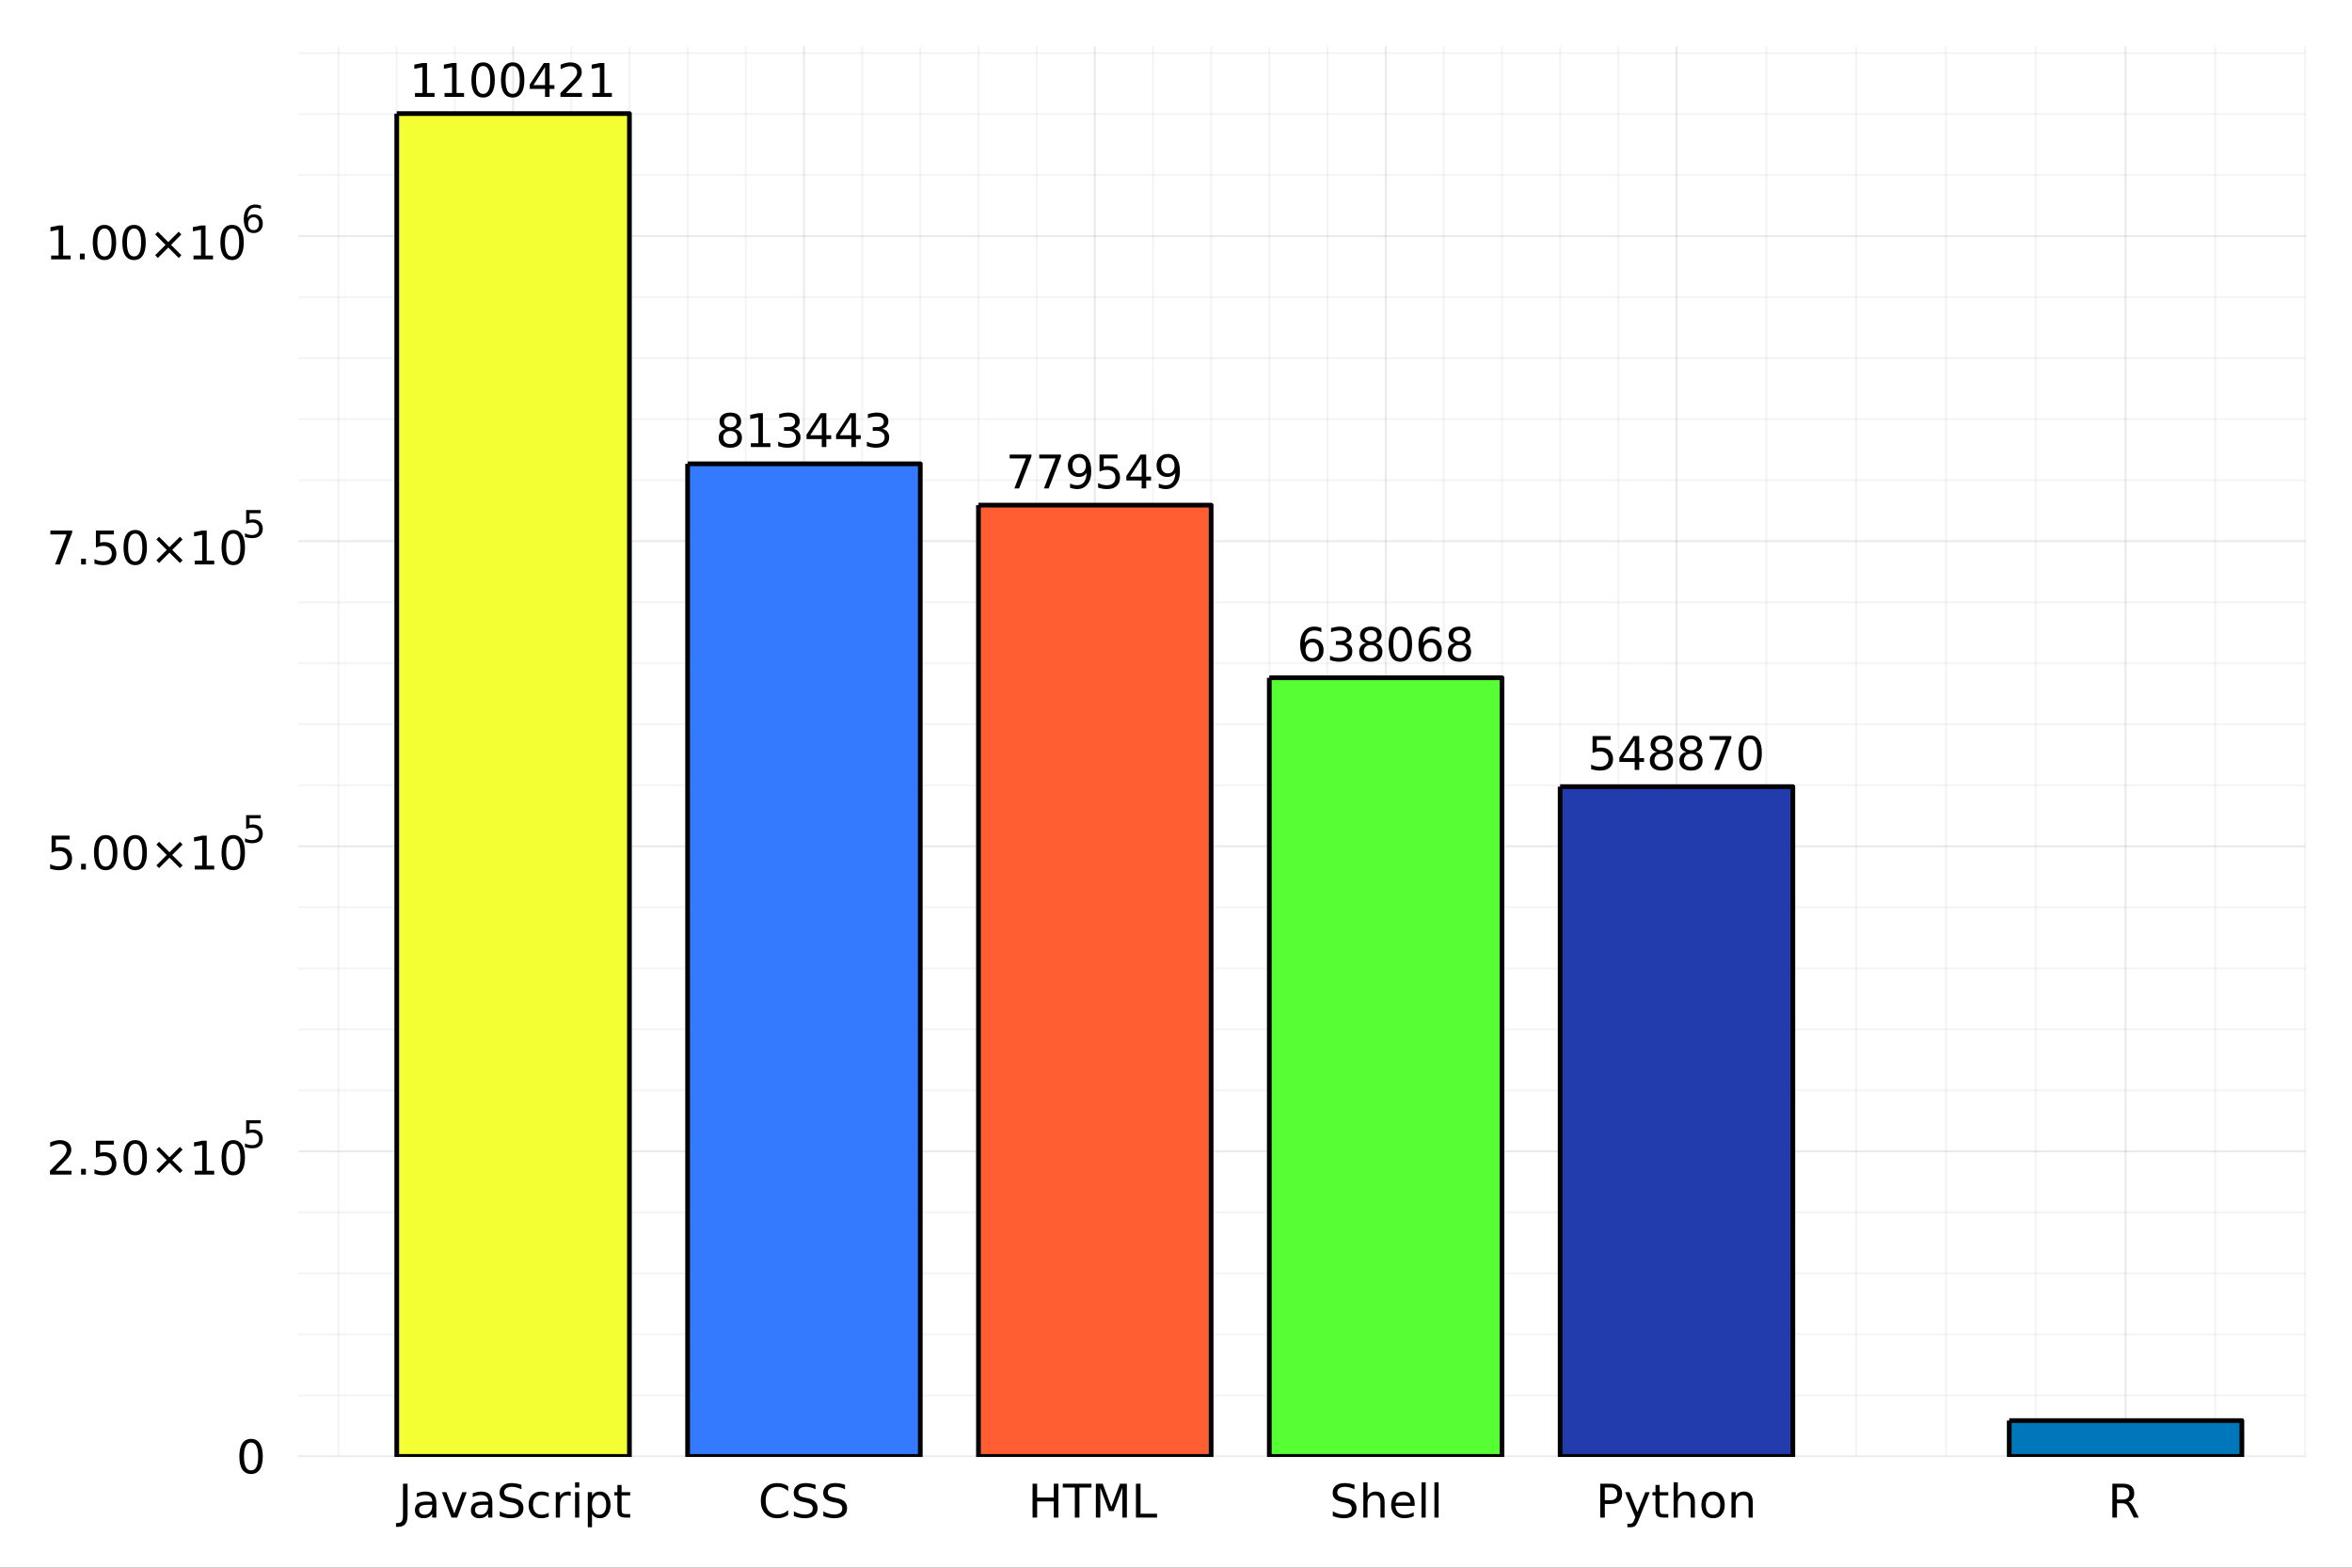 <?xml version="1.0" encoding="utf-8"?>
<svg xmlns="http://www.w3.org/2000/svg" xmlns:xlink="http://www.w3.org/1999/xlink" width="600" height="400" viewBox="0 0 2400 1600">
<rect x="0" y="0" width="2400" height="1600" fill="#333333" stroke="none"/>
<defs>
  <clipPath id="clip360">
    <rect x="0" y="0" width="2400" height="1600"/>
  </clipPath>
</defs>
<path clip-path="url(#clip360)" d="
M0 1600 L2400 1600 L2400 0 L0 0  Z
  " fill="#ffffff" fill-rule="evenodd" fill-opacity="1"/>
<defs>
  <clipPath id="clip361">
    <rect x="480" y="0" width="1681" height="1600"/>
  </clipPath>
</defs>
<path clip-path="url(#clip360)" d="
M304.141 1486.45 L2352.76 1486.45 L2352.76 47.244 L304.141 47.244  Z
  " fill="#ffffff" fill-rule="evenodd" fill-opacity="1"/>
<defs>
  <clipPath id="clip362">
    <rect x="304" y="47" width="2050" height="1440"/>
  </clipPath>
</defs>
<polyline clip-path="url(#clip362)" style="stroke:#222255; stroke-linecap:butt; stroke-linejoin:round; stroke-width:2; stroke-opacity:0.1; fill:none" points="
  523.571,1486.45 523.571,47.244 
  "/>
<polyline clip-path="url(#clip362)" style="stroke:#222255; stroke-linecap:butt; stroke-linejoin:round; stroke-width:2; stroke-opacity:0.1; fill:none" points="
  820.355,1486.45 820.355,47.244 
  "/>
<polyline clip-path="url(#clip362)" style="stroke:#222255; stroke-linecap:butt; stroke-linejoin:round; stroke-width:2; stroke-opacity:0.1; fill:none" points="
  1117.14,1486.45 1117.14,47.244 
  "/>
<polyline clip-path="url(#clip362)" style="stroke:#222255; stroke-linecap:butt; stroke-linejoin:round; stroke-width:2; stroke-opacity:0.1; fill:none" points="
  1413.92,1486.45 1413.92,47.244 
  "/>
<polyline clip-path="url(#clip362)" style="stroke:#222255; stroke-linecap:butt; stroke-linejoin:round; stroke-width:2; stroke-opacity:0.1; fill:none" points="
  1710.71,1486.45 1710.71,47.244 
  "/>
<polyline clip-path="url(#clip362)" style="stroke:#222255; stroke-linecap:butt; stroke-linejoin:round; stroke-width:2; stroke-opacity:0.1; fill:none" points="
  2168.94,1486.45 2168.94,47.244 
  "/>
<polyline clip-path="url(#clip362)" style="stroke:#222255; stroke-linecap:butt; stroke-linejoin:round; stroke-width:2; stroke-opacity:0.05; fill:none" points="
  345.501,1486.45 345.501,47.244 
  "/>
<polyline clip-path="url(#clip362)" style="stroke:#222255; stroke-linecap:butt; stroke-linejoin:round; stroke-width:2; stroke-opacity:0.05; fill:none" points="
  404.857,1486.45 404.857,47.244 
  "/>
<polyline clip-path="url(#clip362)" style="stroke:#222255; stroke-linecap:butt; stroke-linejoin:round; stroke-width:2; stroke-opacity:0.05; fill:none" points="
  464.214,1486.45 464.214,47.244 
  "/>
<polyline clip-path="url(#clip362)" style="stroke:#222255; stroke-linecap:butt; stroke-linejoin:round; stroke-width:2; stroke-opacity:0.05; fill:none" points="
  582.928,1486.45 582.928,47.244 
  "/>
<polyline clip-path="url(#clip362)" style="stroke:#222255; stroke-linecap:butt; stroke-linejoin:round; stroke-width:2; stroke-opacity:0.05; fill:none" points="
  642.284,1486.45 642.284,47.244 
  "/>
<polyline clip-path="url(#clip362)" style="stroke:#222255; stroke-linecap:butt; stroke-linejoin:round; stroke-width:2; stroke-opacity:0.05; fill:none" points="
  701.641,1486.45 701.641,47.244 
  "/>
<polyline clip-path="url(#clip362)" style="stroke:#222255; stroke-linecap:butt; stroke-linejoin:round; stroke-width:2; stroke-opacity:0.05; fill:none" points="
  760.998,1486.45 760.998,47.244 
  "/>
<polyline clip-path="url(#clip362)" style="stroke:#222255; stroke-linecap:butt; stroke-linejoin:round; stroke-width:2; stroke-opacity:0.05; fill:none" points="
  879.711,1486.45 879.711,47.244 
  "/>
<polyline clip-path="url(#clip362)" style="stroke:#222255; stroke-linecap:butt; stroke-linejoin:round; stroke-width:2; stroke-opacity:0.05; fill:none" points="
  939.068,1486.45 939.068,47.244 
  "/>
<polyline clip-path="url(#clip362)" style="stroke:#222255; stroke-linecap:butt; stroke-linejoin:round; stroke-width:2; stroke-opacity:0.05; fill:none" points="
  998.425,1486.45 998.425,47.244 
  "/>
<polyline clip-path="url(#clip362)" style="stroke:#222255; stroke-linecap:butt; stroke-linejoin:round; stroke-width:2; stroke-opacity:0.05; fill:none" points="
  1057.78,1486.45 1057.78,47.244 
  "/>
<polyline clip-path="url(#clip362)" style="stroke:#222255; stroke-linecap:butt; stroke-linejoin:round; stroke-width:2; stroke-opacity:0.05; fill:none" points="
  1176.5,1486.45 1176.5,47.244 
  "/>
<polyline clip-path="url(#clip362)" style="stroke:#222255; stroke-linecap:butt; stroke-linejoin:round; stroke-width:2; stroke-opacity:0.05; fill:none" points="
  1235.85,1486.45 1235.85,47.244 
  "/>
<polyline clip-path="url(#clip362)" style="stroke:#222255; stroke-linecap:butt; stroke-linejoin:round; stroke-width:2; stroke-opacity:0.05; fill:none" points="
  1295.21,1486.45 1295.21,47.244 
  "/>
<polyline clip-path="url(#clip362)" style="stroke:#222255; stroke-linecap:butt; stroke-linejoin:round; stroke-width:2; stroke-opacity:0.05; fill:none" points="
  1354.57,1486.45 1354.57,47.244 
  "/>
<polyline clip-path="url(#clip362)" style="stroke:#222255; stroke-linecap:butt; stroke-linejoin:round; stroke-width:2; stroke-opacity:0.05; fill:none" points="
  1473.28,1486.45 1473.28,47.244 
  "/>
<polyline clip-path="url(#clip362)" style="stroke:#222255; stroke-linecap:butt; stroke-linejoin:round; stroke-width:2; stroke-opacity:0.05; fill:none" points="
  1532.64,1486.45 1532.64,47.244 
  "/>
<polyline clip-path="url(#clip362)" style="stroke:#222255; stroke-linecap:butt; stroke-linejoin:round; stroke-width:2; stroke-opacity:0.05; fill:none" points="
  1591.99,1486.45 1591.99,47.244 
  "/>
<polyline clip-path="url(#clip362)" style="stroke:#222255; stroke-linecap:butt; stroke-linejoin:round; stroke-width:2; stroke-opacity:0.05; fill:none" points="
  1651.35,1486.45 1651.35,47.244 
  "/>
<polyline clip-path="url(#clip362)" style="stroke:#222255; stroke-linecap:butt; stroke-linejoin:round; stroke-width:2; stroke-opacity:0.05; fill:none" points="
  1802.35,1486.45 1802.35,47.244 
  "/>
<polyline clip-path="url(#clip362)" style="stroke:#222255; stroke-linecap:butt; stroke-linejoin:round; stroke-width:2; stroke-opacity:0.05; fill:none" points="
  1894,1486.45 1894,47.244 
  "/>
<polyline clip-path="url(#clip362)" style="stroke:#222255; stroke-linecap:butt; stroke-linejoin:round; stroke-width:2; stroke-opacity:0.05; fill:none" points="
  1985.65,1486.45 1985.65,47.244 
  "/>
<polyline clip-path="url(#clip362)" style="stroke:#222255; stroke-linecap:butt; stroke-linejoin:round; stroke-width:2; stroke-opacity:0.05; fill:none" points="
  2077.29,1486.45 2077.29,47.244 
  "/>
<polyline clip-path="url(#clip362)" style="stroke:#222255; stroke-linecap:butt; stroke-linejoin:round; stroke-width:2; stroke-opacity:0.05; fill:none" points="
  2260.59,1486.45 2260.59,47.244 
  "/>
<polyline clip-path="url(#clip362)" style="stroke:#222255; stroke-linecap:butt; stroke-linejoin:round; stroke-width:2; stroke-opacity:0.05; fill:none" points="
  2352.23,1486.45 2352.23,47.244 
  "/>
<polyline clip-path="url(#clip360)" style="stroke:#222255; stroke-linecap:butt; stroke-linejoin:round; stroke-width:4; stroke-opacity:0; fill:none" points="
  523.571,1486.45 523.571,1467.55 
  "/>
<polyline clip-path="url(#clip360)" style="stroke:#222255; stroke-linecap:butt; stroke-linejoin:round; stroke-width:4; stroke-opacity:0; fill:none" points="
  820.355,1486.45 820.355,1467.55 
  "/>
<polyline clip-path="url(#clip360)" style="stroke:#222255; stroke-linecap:butt; stroke-linejoin:round; stroke-width:4; stroke-opacity:0; fill:none" points="
  1117.14,1486.45 1117.14,1467.55 
  "/>
<polyline clip-path="url(#clip360)" style="stroke:#222255; stroke-linecap:butt; stroke-linejoin:round; stroke-width:4; stroke-opacity:0; fill:none" points="
  1413.92,1486.45 1413.92,1467.55 
  "/>
<polyline clip-path="url(#clip360)" style="stroke:#222255; stroke-linecap:butt; stroke-linejoin:round; stroke-width:4; stroke-opacity:0; fill:none" points="
  1710.71,1486.45 1710.71,1467.55 
  "/>
<polyline clip-path="url(#clip360)" style="stroke:#222255; stroke-linecap:butt; stroke-linejoin:round; stroke-width:4; stroke-opacity:0; fill:none" points="
  2168.94,1486.45 2168.94,1467.55 
  "/>
<polyline clip-path="url(#clip360)" style="stroke:#222255; stroke-linecap:butt; stroke-linejoin:round; stroke-width:4; stroke-opacity:0; fill:none" points="
  345.501,1486.45 345.501,1477 
  "/>
<polyline clip-path="url(#clip360)" style="stroke:#222255; stroke-linecap:butt; stroke-linejoin:round; stroke-width:4; stroke-opacity:0; fill:none" points="
  404.857,1486.45 404.857,1477 
  "/>
<polyline clip-path="url(#clip360)" style="stroke:#222255; stroke-linecap:butt; stroke-linejoin:round; stroke-width:4; stroke-opacity:0; fill:none" points="
  464.214,1486.45 464.214,1477 
  "/>
<polyline clip-path="url(#clip360)" style="stroke:#222255; stroke-linecap:butt; stroke-linejoin:round; stroke-width:4; stroke-opacity:0; fill:none" points="
  582.928,1486.45 582.928,1477 
  "/>
<polyline clip-path="url(#clip360)" style="stroke:#222255; stroke-linecap:butt; stroke-linejoin:round; stroke-width:4; stroke-opacity:0; fill:none" points="
  642.284,1486.45 642.284,1477 
  "/>
<polyline clip-path="url(#clip360)" style="stroke:#222255; stroke-linecap:butt; stroke-linejoin:round; stroke-width:4; stroke-opacity:0; fill:none" points="
  701.641,1486.45 701.641,1477 
  "/>
<polyline clip-path="url(#clip360)" style="stroke:#222255; stroke-linecap:butt; stroke-linejoin:round; stroke-width:4; stroke-opacity:0; fill:none" points="
  760.998,1486.45 760.998,1477 
  "/>
<polyline clip-path="url(#clip360)" style="stroke:#222255; stroke-linecap:butt; stroke-linejoin:round; stroke-width:4; stroke-opacity:0; fill:none" points="
  879.711,1486.45 879.711,1477 
  "/>
<polyline clip-path="url(#clip360)" style="stroke:#222255; stroke-linecap:butt; stroke-linejoin:round; stroke-width:4; stroke-opacity:0; fill:none" points="
  939.068,1486.45 939.068,1477 
  "/>
<polyline clip-path="url(#clip360)" style="stroke:#222255; stroke-linecap:butt; stroke-linejoin:round; stroke-width:4; stroke-opacity:0; fill:none" points="
  998.425,1486.45 998.425,1477 
  "/>
<polyline clip-path="url(#clip360)" style="stroke:#222255; stroke-linecap:butt; stroke-linejoin:round; stroke-width:4; stroke-opacity:0; fill:none" points="
  1057.78,1486.45 1057.78,1477 
  "/>
<polyline clip-path="url(#clip360)" style="stroke:#222255; stroke-linecap:butt; stroke-linejoin:round; stroke-width:4; stroke-opacity:0; fill:none" points="
  1176.5,1486.45 1176.5,1477 
  "/>
<polyline clip-path="url(#clip360)" style="stroke:#222255; stroke-linecap:butt; stroke-linejoin:round; stroke-width:4; stroke-opacity:0; fill:none" points="
  1235.85,1486.45 1235.85,1477 
  "/>
<polyline clip-path="url(#clip360)" style="stroke:#222255; stroke-linecap:butt; stroke-linejoin:round; stroke-width:4; stroke-opacity:0; fill:none" points="
  1295.21,1486.45 1295.21,1477 
  "/>
<polyline clip-path="url(#clip360)" style="stroke:#222255; stroke-linecap:butt; stroke-linejoin:round; stroke-width:4; stroke-opacity:0; fill:none" points="
  1354.57,1486.45 1354.57,1477 
  "/>
<polyline clip-path="url(#clip360)" style="stroke:#222255; stroke-linecap:butt; stroke-linejoin:round; stroke-width:4; stroke-opacity:0; fill:none" points="
  1473.28,1486.45 1473.28,1477 
  "/>
<polyline clip-path="url(#clip360)" style="stroke:#222255; stroke-linecap:butt; stroke-linejoin:round; stroke-width:4; stroke-opacity:0; fill:none" points="
  1532.64,1486.45 1532.64,1477 
  "/>
<polyline clip-path="url(#clip360)" style="stroke:#222255; stroke-linecap:butt; stroke-linejoin:round; stroke-width:4; stroke-opacity:0; fill:none" points="
  1591.99,1486.45 1591.99,1477 
  "/>
<polyline clip-path="url(#clip360)" style="stroke:#222255; stroke-linecap:butt; stroke-linejoin:round; stroke-width:4; stroke-opacity:0; fill:none" points="
  1651.35,1486.45 1651.35,1477 
  "/>
<polyline clip-path="url(#clip360)" style="stroke:#222255; stroke-linecap:butt; stroke-linejoin:round; stroke-width:4; stroke-opacity:0; fill:none" points="
  1802.35,1486.45 1802.35,1477 
  "/>
<polyline clip-path="url(#clip360)" style="stroke:#222255; stroke-linecap:butt; stroke-linejoin:round; stroke-width:4; stroke-opacity:0; fill:none" points="
  1894,1486.45 1894,1477 
  "/>
<polyline clip-path="url(#clip360)" style="stroke:#222255; stroke-linecap:butt; stroke-linejoin:round; stroke-width:4; stroke-opacity:0; fill:none" points="
  1985.65,1486.45 1985.65,1477 
  "/>
<polyline clip-path="url(#clip360)" style="stroke:#222255; stroke-linecap:butt; stroke-linejoin:round; stroke-width:4; stroke-opacity:0; fill:none" points="
  2077.29,1486.45 2077.29,1477 
  "/>
<polyline clip-path="url(#clip360)" style="stroke:#222255; stroke-linecap:butt; stroke-linejoin:round; stroke-width:4; stroke-opacity:0; fill:none" points="
  2260.59,1486.45 2260.59,1477 
  "/>
<polyline clip-path="url(#clip360)" style="stroke:#222255; stroke-linecap:butt; stroke-linejoin:round; stroke-width:4; stroke-opacity:0; fill:none" points="
  2352.23,1486.45 2352.23,1477 
  "/>
<path clip-path="url(#clip360)" d="M411.199 1514.29 L415.875 1514.29 L415.875 1546.44 Q415.875 1552.69 413.49 1555.51 Q411.129 1558.34 405.875 1558.34 L404.092 1558.34 L404.092 1554.4 L405.551 1554.4 Q408.653 1554.4 409.926 1552.67 Q411.199 1550.93 411.199 1546.44 L411.199 1514.29 Z" fill="#000000" fill-rule="evenodd" fill-opacity="1" /><path clip-path="url(#clip360)" d="M436.777 1535.82 Q431.615 1535.82 429.625 1537 Q427.634 1538.18 427.634 1541.02 Q427.634 1543.29 429.115 1544.63 Q430.62 1545.95 433.189 1545.95 Q436.731 1545.95 438.861 1543.45 Q441.013 1540.93 441.013 1536.76 L441.013 1535.82 L436.777 1535.82 M445.273 1534.06 L445.273 1548.85 L441.013 1548.85 L441.013 1544.91 Q439.555 1547.27 437.379 1548.41 Q435.203 1549.52 432.055 1549.52 Q428.074 1549.52 425.713 1547.3 Q423.375 1545.05 423.375 1541.3 Q423.375 1536.93 426.291 1534.7 Q429.231 1532.48 435.041 1532.48 L441.013 1532.48 L441.013 1532.07 Q441.013 1529.13 439.069 1527.53 Q437.148 1525.91 433.652 1525.91 Q431.43 1525.91 429.324 1526.44 Q427.217 1526.97 425.273 1528.04 L425.273 1524.1 Q427.611 1523.2 429.81 1522.76 Q432.009 1522.3 434.092 1522.3 Q439.717 1522.3 442.495 1525.21 Q445.273 1528.13 445.273 1534.06 Z" fill="#000000" fill-rule="evenodd" fill-opacity="1" /><path clip-path="url(#clip360)" d="M450.99 1522.92 L455.504 1522.92 L463.606 1544.68 L471.708 1522.92 L476.222 1522.92 L466.499 1548.85 L460.712 1548.85 L450.99 1522.92 Z" fill="#000000" fill-rule="evenodd" fill-opacity="1" /><path clip-path="url(#clip360)" d="M493.884 1535.82 Q488.722 1535.82 486.731 1537 Q484.74 1538.18 484.74 1541.02 Q484.74 1543.29 486.222 1544.63 Q487.726 1545.95 490.296 1545.95 Q493.837 1545.95 495.967 1543.45 Q498.12 1540.93 498.12 1536.76 L498.12 1535.82 L493.884 1535.82 M502.379 1534.06 L502.379 1548.85 L498.12 1548.85 L498.12 1544.91 Q496.661 1547.27 494.485 1548.41 Q492.309 1549.52 489.161 1549.52 Q485.18 1549.52 482.819 1547.3 Q480.481 1545.05 480.481 1541.3 Q480.481 1536.93 483.397 1534.7 Q486.337 1532.48 492.147 1532.48 L498.12 1532.48 L498.12 1532.07 Q498.12 1529.13 496.175 1527.53 Q494.254 1525.91 490.759 1525.91 Q488.536 1525.91 486.43 1526.44 Q484.323 1526.97 482.379 1528.04 L482.379 1524.1 Q484.717 1523.2 486.916 1522.76 Q489.115 1522.3 491.198 1522.3 Q496.823 1522.3 499.601 1525.21 Q502.379 1528.13 502.379 1534.06 Z" fill="#000000" fill-rule="evenodd" fill-opacity="1" /><path clip-path="url(#clip360)" d="M532.055 1515.42 L532.055 1519.98 Q529.393 1518.71 527.032 1518.08 Q524.67 1517.46 522.471 1517.46 Q518.652 1517.46 516.569 1518.94 Q514.508 1520.42 514.508 1523.15 Q514.508 1525.45 515.874 1526.63 Q517.263 1527.78 521.106 1528.5 L523.93 1529.08 Q529.161 1530.07 531.638 1532.6 Q534.138 1535.1 534.138 1539.31 Q534.138 1544.33 530.758 1546.93 Q527.402 1549.52 520.897 1549.52 Q518.444 1549.52 515.666 1548.96 Q512.911 1548.41 509.948 1547.32 L509.948 1542.51 Q512.795 1544.1 515.527 1544.91 Q518.258 1545.72 520.897 1545.72 Q524.902 1545.72 527.078 1544.15 Q529.254 1542.57 529.254 1539.66 Q529.254 1537.11 527.68 1535.68 Q526.129 1534.24 522.564 1533.52 L519.717 1532.97 Q514.485 1531.93 512.147 1529.7 Q509.809 1527.48 509.809 1523.52 Q509.809 1518.94 513.027 1516.3 Q516.268 1513.66 521.939 1513.66 Q524.369 1513.66 526.893 1514.1 Q529.416 1514.54 532.055 1515.42 Z" fill="#000000" fill-rule="evenodd" fill-opacity="1" /><path clip-path="url(#clip360)" d="M559.902 1523.92 L559.902 1527.9 Q558.096 1526.9 556.267 1526.42 Q554.462 1525.91 552.61 1525.91 Q548.467 1525.91 546.175 1528.55 Q543.883 1531.16 543.883 1535.91 Q543.883 1540.65 546.175 1543.29 Q548.467 1545.91 552.61 1545.91 Q554.462 1545.91 556.267 1545.42 Q558.096 1544.91 559.902 1543.92 L559.902 1547.85 Q558.119 1548.69 556.198 1549.1 Q554.3 1549.52 552.147 1549.52 Q546.291 1549.52 542.842 1545.84 Q539.393 1542.16 539.393 1535.91 Q539.393 1529.57 542.865 1525.93 Q546.36 1522.3 552.425 1522.3 Q554.392 1522.3 556.267 1522.71 Q558.142 1523.11 559.902 1523.92 Z" fill="#000000" fill-rule="evenodd" fill-opacity="1" /><path clip-path="url(#clip360)" d="M582.332 1526.9 Q581.615 1526.49 580.758 1526.3 Q579.925 1526.09 578.906 1526.09 Q575.295 1526.09 573.351 1528.45 Q571.429 1530.79 571.429 1535.19 L571.429 1548.85 L567.147 1548.85 L567.147 1522.92 L571.429 1522.92 L571.429 1526.95 Q572.772 1524.59 574.925 1523.45 Q577.078 1522.3 580.156 1522.3 Q580.596 1522.3 581.128 1522.37 Q581.661 1522.41 582.309 1522.53 L582.332 1526.9 Z" fill="#000000" fill-rule="evenodd" fill-opacity="1" /><path clip-path="url(#clip360)" d="M586.8 1522.92 L591.059 1522.92 L591.059 1548.85 L586.8 1548.85 L586.8 1522.92 M586.8 1512.83 L591.059 1512.83 L591.059 1518.22 L586.8 1518.22 L586.8 1512.83 Z" fill="#000000" fill-rule="evenodd" fill-opacity="1" /><path clip-path="url(#clip360)" d="M604.091 1544.96 L604.091 1558.71 L599.809 1558.71 L599.809 1522.92 L604.091 1522.92 L604.091 1526.86 Q605.434 1524.54 607.471 1523.43 Q609.531 1522.3 612.378 1522.3 Q617.1 1522.3 620.04 1526.05 Q623.003 1529.8 623.003 1535.91 Q623.003 1542.02 620.04 1545.77 Q617.1 1549.52 612.378 1549.52 Q609.531 1549.52 607.471 1548.41 Q605.434 1547.27 604.091 1544.96 M618.582 1535.91 Q618.582 1531.21 616.638 1528.55 Q614.716 1525.86 611.337 1525.86 Q607.957 1525.86 606.013 1528.55 Q604.091 1531.21 604.091 1535.91 Q604.091 1540.61 606.013 1543.29 Q607.957 1545.95 611.337 1545.95 Q614.716 1545.95 616.638 1543.29 Q618.582 1540.61 618.582 1535.91 Z" fill="#000000" fill-rule="evenodd" fill-opacity="1" /><path clip-path="url(#clip360)" d="M634.276 1515.56 L634.276 1522.92 L643.049 1522.92 L643.049 1526.23 L634.276 1526.23 L634.276 1540.31 Q634.276 1543.48 635.133 1544.38 Q636.012 1545.28 638.674 1545.28 L643.049 1545.28 L643.049 1548.85 L638.674 1548.85 Q633.744 1548.85 631.869 1547.02 Q629.994 1545.17 629.994 1540.31 L629.994 1526.23 L626.869 1526.23 L626.869 1522.92 L629.994 1522.92 L629.994 1515.56 L634.276 1515.56 Z" fill="#000000" fill-rule="evenodd" fill-opacity="1" /><path clip-path="url(#clip360)" d="M804.232 1516.95 L804.232 1521.88 Q801.871 1519.68 799.186 1518.59 Q796.524 1517.51 793.514 1517.51 Q787.589 1517.51 784.44 1521.14 Q781.292 1524.75 781.292 1531.6 Q781.292 1538.43 784.44 1542.07 Q787.589 1545.68 793.514 1545.68 Q796.524 1545.68 799.186 1544.59 Q801.871 1543.5 804.232 1541.3 L804.232 1546.19 Q801.778 1547.85 799.024 1548.69 Q796.292 1549.52 793.237 1549.52 Q785.39 1549.52 780.876 1544.73 Q776.362 1539.91 776.362 1531.6 Q776.362 1523.27 780.876 1518.48 Q785.39 1513.66 793.237 1513.66 Q796.339 1513.66 799.07 1514.5 Q801.825 1515.31 804.232 1516.95 Z" fill="#000000" fill-rule="evenodd" fill-opacity="1" /><path clip-path="url(#clip360)" d="M832.172 1515.42 L832.172 1519.98 Q829.51 1518.71 827.149 1518.08 Q824.787 1517.46 822.588 1517.46 Q818.769 1517.46 816.686 1518.94 Q814.625 1520.42 814.625 1523.15 Q814.625 1525.45 815.991 1526.63 Q817.38 1527.78 821.223 1528.5 L824.047 1529.08 Q829.278 1530.07 831.755 1532.6 Q834.255 1535.1 834.255 1539.31 Q834.255 1544.33 830.875 1546.93 Q827.519 1549.52 821.014 1549.52 Q818.561 1549.52 815.783 1548.96 Q813.028 1548.41 810.065 1547.32 L810.065 1542.51 Q812.913 1544.1 815.644 1544.91 Q818.375 1545.72 821.014 1545.72 Q825.019 1545.72 827.195 1544.15 Q829.371 1542.57 829.371 1539.66 Q829.371 1537.11 827.797 1535.68 Q826.246 1534.24 822.681 1533.52 L819.834 1532.97 Q814.602 1531.93 812.264 1529.7 Q809.926 1527.48 809.926 1523.52 Q809.926 1518.94 813.144 1516.3 Q816.385 1513.66 822.056 1513.66 Q824.487 1513.66 827.01 1514.1 Q829.533 1514.54 832.172 1515.42 Z" fill="#000000" fill-rule="evenodd" fill-opacity="1" /><path clip-path="url(#clip360)" d="M862.264 1515.42 L862.264 1519.98 Q859.602 1518.71 857.241 1518.08 Q854.88 1517.46 852.681 1517.46 Q848.861 1517.46 846.778 1518.94 Q844.718 1520.42 844.718 1523.15 Q844.718 1525.45 846.084 1526.63 Q847.473 1527.78 851.315 1528.5 L854.139 1529.08 Q859.371 1530.07 861.847 1532.6 Q864.347 1535.1 864.347 1539.31 Q864.347 1544.33 860.968 1546.93 Q857.611 1549.52 851.107 1549.52 Q848.653 1549.52 845.875 1548.96 Q843.121 1548.41 840.158 1547.32 L840.158 1542.51 Q843.005 1544.1 845.736 1544.91 Q848.468 1545.72 851.107 1545.72 Q855.111 1545.72 857.287 1544.15 Q859.463 1542.57 859.463 1539.66 Q859.463 1537.11 857.889 1535.68 Q856.338 1534.24 852.773 1533.52 L849.926 1532.97 Q844.695 1531.93 842.357 1529.7 Q840.019 1527.48 840.019 1523.52 Q840.019 1518.94 843.236 1516.3 Q846.477 1513.66 852.148 1513.66 Q854.579 1513.66 857.102 1514.1 Q859.625 1514.54 862.264 1515.42 Z" fill="#000000" fill-rule="evenodd" fill-opacity="1" /><path clip-path="url(#clip360)" d="M1053.63 1514.29 L1058.31 1514.29 L1058.31 1528.45 L1075.3 1528.45 L1075.3 1514.29 L1079.97 1514.29 L1079.97 1548.85 L1075.3 1548.85 L1075.3 1532.39 L1058.31 1532.39 L1058.31 1548.85 L1053.63 1548.85 L1053.63 1514.29 Z" fill="#000000" fill-rule="evenodd" fill-opacity="1" /><path clip-path="url(#clip360)" d="M1084.49 1514.29 L1113.72 1514.29 L1113.72 1518.22 L1101.46 1518.22 L1101.46 1548.85 L1096.76 1548.85 L1096.76 1518.22 L1084.49 1518.22 L1084.49 1514.29 Z" fill="#000000" fill-rule="evenodd" fill-opacity="1" /><path clip-path="url(#clip360)" d="M1118.24 1514.29 L1125.21 1514.29 L1134.02 1537.81 L1142.89 1514.29 L1149.86 1514.29 L1149.86 1548.85 L1145.3 1548.85 L1145.3 1518.5 L1136.39 1542.2 L1131.69 1542.2 L1122.77 1518.5 L1122.77 1548.85 L1118.24 1548.85 L1118.24 1514.29 Z" fill="#000000" fill-rule="evenodd" fill-opacity="1" /><path clip-path="url(#clip360)" d="M1159.14 1514.29 L1163.82 1514.29 L1163.82 1544.91 L1180.64 1544.91 L1180.64 1548.85 L1159.14 1548.85 L1159.14 1514.29 Z" fill="#000000" fill-rule="evenodd" fill-opacity="1" /><path clip-path="url(#clip360)" d="M1382.13 1515.42 L1382.13 1519.98 Q1379.47 1518.71 1377.11 1518.08 Q1374.74 1517.46 1372.55 1517.46 Q1368.73 1517.46 1366.64 1518.94 Q1364.58 1520.42 1364.58 1523.15 Q1364.58 1525.45 1365.95 1526.63 Q1367.34 1527.78 1371.18 1528.5 L1374 1529.08 Q1379.23 1530.07 1381.71 1532.6 Q1384.21 1535.1 1384.21 1539.31 Q1384.21 1544.33 1380.83 1546.93 Q1377.48 1549.52 1370.97 1549.52 Q1368.52 1549.52 1365.74 1548.96 Q1362.98 1548.41 1360.02 1547.32 L1360.02 1542.51 Q1362.87 1544.1 1365.6 1544.91 Q1368.33 1545.72 1370.97 1545.72 Q1374.98 1545.72 1377.15 1544.15 Q1379.33 1542.57 1379.33 1539.66 Q1379.33 1537.11 1377.75 1535.68 Q1376.2 1534.24 1372.64 1533.52 L1369.79 1532.97 Q1364.56 1531.93 1362.22 1529.7 Q1359.88 1527.48 1359.88 1523.52 Q1359.88 1518.94 1363.1 1516.3 Q1366.34 1513.66 1372.01 1513.66 Q1374.44 1513.66 1376.97 1514.1 Q1379.49 1514.54 1382.13 1515.42 Z" fill="#000000" fill-rule="evenodd" fill-opacity="1" /><path clip-path="url(#clip360)" d="M1412.87 1533.2 L1412.87 1548.85 L1408.61 1548.85 L1408.61 1533.34 Q1408.61 1529.66 1407.17 1527.83 Q1405.74 1526 1402.87 1526 Q1399.42 1526 1397.43 1528.2 Q1395.44 1530.4 1395.44 1534.2 L1395.44 1548.85 L1391.16 1548.85 L1391.16 1512.83 L1395.44 1512.83 L1395.44 1526.95 Q1396.97 1524.61 1399.03 1523.45 Q1401.11 1522.3 1403.82 1522.3 Q1408.29 1522.3 1410.58 1525.07 Q1412.87 1527.83 1412.87 1533.2 Z" fill="#000000" fill-rule="evenodd" fill-opacity="1" /><path clip-path="url(#clip360)" d="M1443.54 1534.82 L1443.54 1536.9 L1423.96 1536.9 Q1424.23 1541.3 1426.6 1543.62 Q1428.98 1545.91 1433.22 1545.91 Q1435.67 1545.91 1437.96 1545.31 Q1440.28 1544.7 1442.54 1543.5 L1442.54 1547.53 Q1440.25 1548.5 1437.85 1549.01 Q1435.44 1549.52 1432.96 1549.52 Q1426.76 1549.52 1423.12 1545.91 Q1419.51 1542.3 1419.51 1536.14 Q1419.51 1529.77 1422.94 1526.05 Q1426.39 1522.3 1432.22 1522.3 Q1437.45 1522.3 1440.48 1525.68 Q1443.54 1529.03 1443.54 1534.82 M1439.28 1533.57 Q1439.23 1530.07 1437.31 1527.99 Q1435.42 1525.91 1432.27 1525.91 Q1428.7 1525.91 1426.55 1527.92 Q1424.42 1529.94 1424.1 1533.59 L1439.28 1533.57 Z" fill="#000000" fill-rule="evenodd" fill-opacity="1" /><path clip-path="url(#clip360)" d="M1450.53 1512.83 L1454.79 1512.83 L1454.79 1548.85 L1450.53 1548.85 L1450.53 1512.83 Z" fill="#000000" fill-rule="evenodd" fill-opacity="1" /><path clip-path="url(#clip360)" d="M1463.7 1512.83 L1467.96 1512.83 L1467.96 1548.85 L1463.7 1548.85 L1463.7 1512.83 Z" fill="#000000" fill-rule="evenodd" fill-opacity="1" /><path clip-path="url(#clip360)" d="M1637.56 1518.13 L1637.56 1531.12 L1643.44 1531.12 Q1646.7 1531.12 1648.48 1529.43 Q1650.27 1527.74 1650.27 1524.61 Q1650.27 1521.51 1648.48 1519.82 Q1646.7 1518.13 1643.44 1518.13 L1637.56 1518.13 M1632.88 1514.29 L1643.44 1514.29 Q1649.25 1514.29 1652.21 1516.93 Q1655.2 1519.54 1655.2 1524.61 Q1655.2 1529.73 1652.21 1532.34 Q1649.25 1534.96 1643.44 1534.96 L1637.56 1534.96 L1637.56 1548.85 L1632.88 1548.85 L1632.88 1514.29 Z" fill="#000000" fill-rule="evenodd" fill-opacity="1" /><path clip-path="url(#clip360)" d="M1672.07 1551.26 Q1670.27 1555.88 1668.55 1557.3 Q1666.84 1558.71 1663.97 1558.71 L1660.57 1558.71 L1660.57 1555.14 L1663.07 1555.14 Q1664.83 1555.14 1665.8 1554.31 Q1666.77 1553.48 1667.95 1550.38 L1668.72 1548.43 L1658.23 1522.92 L1662.74 1522.92 L1670.84 1543.2 L1678.95 1522.92 L1683.46 1522.92 L1672.07 1551.26 Z" fill="#000000" fill-rule="evenodd" fill-opacity="1" /><path clip-path="url(#clip360)" d="M1693.55 1515.56 L1693.55 1522.92 L1702.33 1522.92 L1702.33 1526.23 L1693.55 1526.23 L1693.55 1540.31 Q1693.55 1543.48 1694.41 1544.38 Q1695.29 1545.28 1697.95 1545.28 L1702.33 1545.28 L1702.33 1548.85 L1697.95 1548.85 Q1693.02 1548.85 1691.15 1547.02 Q1689.27 1545.17 1689.27 1540.31 L1689.27 1526.23 L1686.15 1526.23 L1686.15 1522.92 L1689.27 1522.92 L1689.27 1515.56 L1693.55 1515.56 Z" fill="#000000" fill-rule="evenodd" fill-opacity="1" /><path clip-path="url(#clip360)" d="M1729.48 1533.2 L1729.48 1548.85 L1725.22 1548.85 L1725.22 1533.34 Q1725.22 1529.66 1723.78 1527.83 Q1722.35 1526 1719.48 1526 Q1716.03 1526 1714.04 1528.2 Q1712.05 1530.4 1712.05 1534.2 L1712.05 1548.85 L1707.77 1548.85 L1707.77 1512.83 L1712.05 1512.83 L1712.05 1526.95 Q1713.58 1524.61 1715.64 1523.45 Q1717.72 1522.3 1720.43 1522.3 Q1724.9 1522.3 1727.19 1525.07 Q1729.48 1527.83 1729.48 1533.2 Z" fill="#000000" fill-rule="evenodd" fill-opacity="1" /><path clip-path="url(#clip360)" d="M1748.02 1525.91 Q1744.59 1525.91 1742.6 1528.59 Q1740.61 1531.26 1740.61 1535.91 Q1740.61 1540.56 1742.58 1543.25 Q1744.57 1545.91 1748.02 1545.91 Q1751.42 1545.91 1753.41 1543.22 Q1755.4 1540.54 1755.4 1535.91 Q1755.4 1531.3 1753.41 1528.62 Q1751.42 1525.91 1748.02 1525.91 M1748.02 1522.3 Q1753.58 1522.3 1756.75 1525.91 Q1759.92 1529.52 1759.92 1535.91 Q1759.92 1542.27 1756.75 1545.91 Q1753.58 1549.52 1748.02 1549.52 Q1742.44 1549.52 1739.27 1545.91 Q1736.12 1542.27 1736.12 1535.91 Q1736.12 1529.52 1739.27 1525.91 Q1742.44 1522.3 1748.02 1522.3 Z" fill="#000000" fill-rule="evenodd" fill-opacity="1" /><path clip-path="url(#clip360)" d="M1788.53 1533.2 L1788.53 1548.85 L1784.27 1548.85 L1784.27 1533.34 Q1784.27 1529.66 1782.84 1527.83 Q1781.4 1526 1778.53 1526 Q1775.08 1526 1773.09 1528.2 Q1771.1 1530.4 1771.1 1534.2 L1771.1 1548.85 L1766.82 1548.85 L1766.82 1522.92 L1771.1 1522.92 L1771.1 1526.95 Q1772.63 1524.61 1774.69 1523.45 Q1776.77 1522.3 1779.48 1522.3 Q1783.95 1522.3 1786.24 1525.07 Q1788.53 1527.83 1788.53 1533.2 Z" fill="#000000" fill-rule="evenodd" fill-opacity="1" /><path clip-path="url(#clip360)" d="M2171.87 1532.64 Q2173.37 1533.15 2174.78 1534.82 Q2176.22 1536.49 2177.66 1539.4 L2182.4 1548.85 L2177.38 1548.85 L2172.96 1539.98 Q2171.24 1536.51 2169.62 1535.38 Q2168.03 1534.24 2165.25 1534.24 L2160.16 1534.24 L2160.16 1548.85 L2155.48 1548.85 L2155.48 1514.29 L2166.03 1514.29 Q2171.96 1514.29 2174.88 1516.76 Q2177.79 1519.24 2177.79 1524.24 Q2177.79 1527.51 2176.27 1529.66 Q2174.76 1531.81 2171.87 1532.64 M2160.16 1518.13 L2160.16 1530.4 L2166.03 1530.4 Q2169.41 1530.4 2171.13 1528.85 Q2172.86 1527.27 2172.86 1524.24 Q2172.86 1521.21 2171.13 1519.68 Q2169.41 1518.13 2166.03 1518.13 L2160.16 1518.13 Z" fill="#000000" fill-rule="evenodd" fill-opacity="1" /><polyline clip-path="url(#clip362)" style="stroke:#222255; stroke-linecap:butt; stroke-linejoin:round; stroke-width:2; stroke-opacity:0.1; fill:none" points="
  304.141,1486.45 2352.76,1486.45 
  "/>
<polyline clip-path="url(#clip362)" style="stroke:#222255; stroke-linecap:butt; stroke-linejoin:round; stroke-width:2; stroke-opacity:0.1; fill:none" points="
  304.141,1175.09 2352.76,1175.09 
  "/>
<polyline clip-path="url(#clip362)" style="stroke:#222255; stroke-linecap:butt; stroke-linejoin:round; stroke-width:2; stroke-opacity:0.1; fill:none" points="
  304.141,863.727 2352.76,863.727 
  "/>
<polyline clip-path="url(#clip362)" style="stroke:#222255; stroke-linecap:butt; stroke-linejoin:round; stroke-width:2; stroke-opacity:0.1; fill:none" points="
  304.141,552.366 2352.76,552.366 
  "/>
<polyline clip-path="url(#clip362)" style="stroke:#222255; stroke-linecap:butt; stroke-linejoin:round; stroke-width:2; stroke-opacity:0.1; fill:none" points="
  304.141,241.005 2352.76,241.005 
  "/>
<polyline clip-path="url(#clip362)" style="stroke:#222255; stroke-linecap:butt; stroke-linejoin:round; stroke-width:2; stroke-opacity:0.05; fill:none" points="
  304.141,1424.18 2352.76,1424.18 
  "/>
<polyline clip-path="url(#clip362)" style="stroke:#222255; stroke-linecap:butt; stroke-linejoin:round; stroke-width:2; stroke-opacity:0.05; fill:none" points="
  304.141,1361.9 2352.76,1361.9 
  "/>
<polyline clip-path="url(#clip362)" style="stroke:#222255; stroke-linecap:butt; stroke-linejoin:round; stroke-width:2; stroke-opacity:0.05; fill:none" points="
  304.141,1299.63 2352.76,1299.63 
  "/>
<polyline clip-path="url(#clip362)" style="stroke:#222255; stroke-linecap:butt; stroke-linejoin:round; stroke-width:2; stroke-opacity:0.05; fill:none" points="
  304.141,1237.36 2352.76,1237.36 
  "/>
<polyline clip-path="url(#clip362)" style="stroke:#222255; stroke-linecap:butt; stroke-linejoin:round; stroke-width:2; stroke-opacity:0.05; fill:none" points="
  304.141,1112.82 2352.76,1112.82 
  "/>
<polyline clip-path="url(#clip362)" style="stroke:#222255; stroke-linecap:butt; stroke-linejoin:round; stroke-width:2; stroke-opacity:0.05; fill:none" points="
  304.141,1050.54 2352.76,1050.54 
  "/>
<polyline clip-path="url(#clip362)" style="stroke:#222255; stroke-linecap:butt; stroke-linejoin:round; stroke-width:2; stroke-opacity:0.05; fill:none" points="
  304.141,988.271 2352.76,988.271 
  "/>
<polyline clip-path="url(#clip362)" style="stroke:#222255; stroke-linecap:butt; stroke-linejoin:round; stroke-width:2; stroke-opacity:0.05; fill:none" points="
  304.141,925.999 2352.76,925.999 
  "/>
<polyline clip-path="url(#clip362)" style="stroke:#222255; stroke-linecap:butt; stroke-linejoin:round; stroke-width:2; stroke-opacity:0.05; fill:none" points="
  304.141,801.454 2352.76,801.454 
  "/>
<polyline clip-path="url(#clip362)" style="stroke:#222255; stroke-linecap:butt; stroke-linejoin:round; stroke-width:2; stroke-opacity:0.05; fill:none" points="
  304.141,739.182 2352.76,739.182 
  "/>
<polyline clip-path="url(#clip362)" style="stroke:#222255; stroke-linecap:butt; stroke-linejoin:round; stroke-width:2; stroke-opacity:0.05; fill:none" points="
  304.141,676.91 2352.76,676.91 
  "/>
<polyline clip-path="url(#clip362)" style="stroke:#222255; stroke-linecap:butt; stroke-linejoin:round; stroke-width:2; stroke-opacity:0.05; fill:none" points="
  304.141,614.638 2352.76,614.638 
  "/>
<polyline clip-path="url(#clip362)" style="stroke:#222255; stroke-linecap:butt; stroke-linejoin:round; stroke-width:2; stroke-opacity:0.05; fill:none" points="
  304.141,490.094 2352.76,490.094 
  "/>
<polyline clip-path="url(#clip362)" style="stroke:#222255; stroke-linecap:butt; stroke-linejoin:round; stroke-width:2; stroke-opacity:0.05; fill:none" points="
  304.141,427.822 2352.76,427.822 
  "/>
<polyline clip-path="url(#clip362)" style="stroke:#222255; stroke-linecap:butt; stroke-linejoin:round; stroke-width:2; stroke-opacity:0.05; fill:none" points="
  304.141,365.549 2352.76,365.549 
  "/>
<polyline clip-path="url(#clip362)" style="stroke:#222255; stroke-linecap:butt; stroke-linejoin:round; stroke-width:2; stroke-opacity:0.05; fill:none" points="
  304.141,303.277 2352.76,303.277 
  "/>
<polyline clip-path="url(#clip362)" style="stroke:#222255; stroke-linecap:butt; stroke-linejoin:round; stroke-width:2; stroke-opacity:0.05; fill:none" points="
  304.141,178.733 2352.76,178.733 
  "/>
<polyline clip-path="url(#clip362)" style="stroke:#222255; stroke-linecap:butt; stroke-linejoin:round; stroke-width:2; stroke-opacity:0.05; fill:none" points="
  304.141,116.461 2352.76,116.461 
  "/>
<polyline clip-path="url(#clip362)" style="stroke:#222255; stroke-linecap:butt; stroke-linejoin:round; stroke-width:2; stroke-opacity:0.05; fill:none" points="
  304.141,54.189 2352.76,54.189 
  "/>
<polyline clip-path="url(#clip360)" style="stroke:#222255; stroke-linecap:butt; stroke-linejoin:round; stroke-width:4; stroke-opacity:0; fill:none" points="
  304.141,1486.45 323.038,1486.45 
  "/>
<polyline clip-path="url(#clip360)" style="stroke:#222255; stroke-linecap:butt; stroke-linejoin:round; stroke-width:4; stroke-opacity:0; fill:none" points="
  304.141,1175.09 323.038,1175.09 
  "/>
<polyline clip-path="url(#clip360)" style="stroke:#222255; stroke-linecap:butt; stroke-linejoin:round; stroke-width:4; stroke-opacity:0; fill:none" points="
  304.141,863.727 323.038,863.727 
  "/>
<polyline clip-path="url(#clip360)" style="stroke:#222255; stroke-linecap:butt; stroke-linejoin:round; stroke-width:4; stroke-opacity:0; fill:none" points="
  304.141,552.366 323.038,552.366 
  "/>
<polyline clip-path="url(#clip360)" style="stroke:#222255; stroke-linecap:butt; stroke-linejoin:round; stroke-width:4; stroke-opacity:0; fill:none" points="
  304.141,241.005 323.038,241.005 
  "/>
<polyline clip-path="url(#clip360)" style="stroke:#222255; stroke-linecap:butt; stroke-linejoin:round; stroke-width:4; stroke-opacity:0; fill:none" points="
  304.141,1424.18 313.59,1424.18 
  "/>
<polyline clip-path="url(#clip360)" style="stroke:#222255; stroke-linecap:butt; stroke-linejoin:round; stroke-width:4; stroke-opacity:0; fill:none" points="
  304.141,1361.9 313.59,1361.9 
  "/>
<polyline clip-path="url(#clip360)" style="stroke:#222255; stroke-linecap:butt; stroke-linejoin:round; stroke-width:4; stroke-opacity:0; fill:none" points="
  304.141,1299.63 313.59,1299.63 
  "/>
<polyline clip-path="url(#clip360)" style="stroke:#222255; stroke-linecap:butt; stroke-linejoin:round; stroke-width:4; stroke-opacity:0; fill:none" points="
  304.141,1237.36 313.59,1237.36 
  "/>
<polyline clip-path="url(#clip360)" style="stroke:#222255; stroke-linecap:butt; stroke-linejoin:round; stroke-width:4; stroke-opacity:0; fill:none" points="
  304.141,1112.82 313.59,1112.82 
  "/>
<polyline clip-path="url(#clip360)" style="stroke:#222255; stroke-linecap:butt; stroke-linejoin:round; stroke-width:4; stroke-opacity:0; fill:none" points="
  304.141,1050.54 313.59,1050.54 
  "/>
<polyline clip-path="url(#clip360)" style="stroke:#222255; stroke-linecap:butt; stroke-linejoin:round; stroke-width:4; stroke-opacity:0; fill:none" points="
  304.141,988.271 313.59,988.271 
  "/>
<polyline clip-path="url(#clip360)" style="stroke:#222255; stroke-linecap:butt; stroke-linejoin:round; stroke-width:4; stroke-opacity:0; fill:none" points="
  304.141,925.999 313.59,925.999 
  "/>
<polyline clip-path="url(#clip360)" style="stroke:#222255; stroke-linecap:butt; stroke-linejoin:round; stroke-width:4; stroke-opacity:0; fill:none" points="
  304.141,801.454 313.59,801.454 
  "/>
<polyline clip-path="url(#clip360)" style="stroke:#222255; stroke-linecap:butt; stroke-linejoin:round; stroke-width:4; stroke-opacity:0; fill:none" points="
  304.141,739.182 313.59,739.182 
  "/>
<polyline clip-path="url(#clip360)" style="stroke:#222255; stroke-linecap:butt; stroke-linejoin:round; stroke-width:4; stroke-opacity:0; fill:none" points="
  304.141,676.91 313.59,676.91 
  "/>
<polyline clip-path="url(#clip360)" style="stroke:#222255; stroke-linecap:butt; stroke-linejoin:round; stroke-width:4; stroke-opacity:0; fill:none" points="
  304.141,614.638 313.59,614.638 
  "/>
<polyline clip-path="url(#clip360)" style="stroke:#222255; stroke-linecap:butt; stroke-linejoin:round; stroke-width:4; stroke-opacity:0; fill:none" points="
  304.141,490.094 313.59,490.094 
  "/>
<polyline clip-path="url(#clip360)" style="stroke:#222255; stroke-linecap:butt; stroke-linejoin:round; stroke-width:4; stroke-opacity:0; fill:none" points="
  304.141,427.822 313.59,427.822 
  "/>
<polyline clip-path="url(#clip360)" style="stroke:#222255; stroke-linecap:butt; stroke-linejoin:round; stroke-width:4; stroke-opacity:0; fill:none" points="
  304.141,365.549 313.59,365.549 
  "/>
<polyline clip-path="url(#clip360)" style="stroke:#222255; stroke-linecap:butt; stroke-linejoin:round; stroke-width:4; stroke-opacity:0; fill:none" points="
  304.141,303.277 313.59,303.277 
  "/>
<polyline clip-path="url(#clip360)" style="stroke:#222255; stroke-linecap:butt; stroke-linejoin:round; stroke-width:4; stroke-opacity:0; fill:none" points="
  304.141,178.733 313.59,178.733 
  "/>
<polyline clip-path="url(#clip360)" style="stroke:#222255; stroke-linecap:butt; stroke-linejoin:round; stroke-width:4; stroke-opacity:0; fill:none" points="
  304.141,116.461 313.59,116.461 
  "/>
<polyline clip-path="url(#clip360)" style="stroke:#222255; stroke-linecap:butt; stroke-linejoin:round; stroke-width:4; stroke-opacity:0; fill:none" points="
  304.141,54.189 313.59,54.189 
  "/>
<path clip-path="url(#clip360)" d="M256.196 1472.25 Q252.585 1472.25 250.757 1475.81 Q248.951 1479.35 248.951 1486.48 Q248.951 1493.59 250.757 1497.15 Q252.585 1500.7 256.196 1500.7 Q259.831 1500.7 261.636 1497.15 Q263.465 1493.59 263.465 1486.48 Q263.465 1479.35 261.636 1475.81 Q259.831 1472.25 256.196 1472.25 M256.196 1468.54 Q262.007 1468.54 265.062 1473.15 Q268.141 1477.73 268.141 1486.48 Q268.141 1495.21 265.062 1499.82 Q262.007 1504.4 256.196 1504.4 Q250.386 1504.4 247.308 1499.82 Q244.252 1495.21 244.252 1486.48 Q244.252 1477.73 247.308 1473.15 Q250.386 1468.54 256.196 1468.54 Z" fill="#000000" fill-rule="evenodd" fill-opacity="1" /><path clip-path="url(#clip360)" d="M56.617 1194.88 L72.936 1194.88 L72.936 1198.81 L50.992 1198.81 L50.992 1194.88 Q53.654 1192.13 58.237 1187.5 Q62.844 1182.84 64.025 1181.5 Q66.27 1178.98 67.149 1177.24 Q68.052 1175.48 68.052 1173.79 Q68.052 1171.04 66.108 1169.3 Q64.186 1167.56 61.085 1167.56 Q58.886 1167.56 56.432 1168.33 Q54.001 1169.09 51.224 1170.64 L51.224 1165.92 Q54.048 1164.79 56.501 1164.21 Q58.955 1163.63 60.992 1163.63 Q66.362 1163.63 69.557 1166.31 Q72.751 1169 72.751 1173.49 Q72.751 1175.62 71.941 1177.54 Q71.154 1179.44 69.048 1182.03 Q68.469 1182.7 65.367 1185.92 Q62.265 1189.12 56.617 1194.88 Z" fill="#000000" fill-rule="evenodd" fill-opacity="1" /><path clip-path="url(#clip360)" d="M82.751 1192.94 L87.635 1192.94 L87.635 1198.81 L82.751 1198.81 L82.751 1192.94 Z" fill="#000000" fill-rule="evenodd" fill-opacity="1" /><path clip-path="url(#clip360)" d="M97.867 1164.25 L116.223 1164.25 L116.223 1168.19 L102.149 1168.19 L102.149 1176.66 Q103.168 1176.31 104.186 1176.15 Q105.205 1175.97 106.223 1175.97 Q112.01 1175.97 115.39 1179.14 Q118.77 1182.31 118.77 1187.73 Q118.77 1193.31 115.297 1196.41 Q111.825 1199.49 105.506 1199.49 Q103.33 1199.49 101.061 1199.12 Q98.816 1198.75 96.409 1198 L96.409 1193.31 Q98.492 1194.44 100.714 1195 Q102.936 1195.55 105.413 1195.55 Q109.418 1195.55 111.756 1193.44 Q114.094 1191.34 114.094 1187.73 Q114.094 1184.12 111.756 1182.01 Q109.418 1179.9 105.413 1179.9 Q103.538 1179.9 101.663 1180.32 Q99.811 1180.74 97.867 1181.62 L97.867 1164.25 Z" fill="#000000" fill-rule="evenodd" fill-opacity="1" /><path clip-path="url(#clip360)" d="M137.982 1167.33 Q134.371 1167.33 132.543 1170.9 Q130.737 1174.44 130.737 1181.57 Q130.737 1188.68 132.543 1192.24 Q134.371 1195.78 137.982 1195.78 Q141.617 1195.78 143.422 1192.24 Q145.251 1188.68 145.251 1181.57 Q145.251 1174.44 143.422 1170.9 Q141.617 1167.33 137.982 1167.33 M137.982 1163.63 Q143.793 1163.63 146.848 1168.24 Q149.927 1172.82 149.927 1181.57 Q149.927 1190.3 146.848 1194.9 Q143.793 1199.49 137.982 1199.49 Q132.172 1199.49 129.094 1194.9 Q126.038 1190.3 126.038 1181.57 Q126.038 1172.82 129.094 1168.24 Q132.172 1163.63 137.982 1163.63 Z" fill="#000000" fill-rule="evenodd" fill-opacity="1" /><path clip-path="url(#clip360)" d="M186.315 1173.35 L175.737 1183.98 L186.315 1194.56 L183.561 1197.36 L172.936 1186.73 L162.311 1197.36 L159.58 1194.56 L170.135 1183.98 L159.58 1173.35 L162.311 1170.55 L172.936 1181.18 L183.561 1170.55 L186.315 1173.35 Z" fill="#000000" fill-rule="evenodd" fill-opacity="1" /><path clip-path="url(#clip360)" d="M198.677 1194.88 L206.315 1194.88 L206.315 1168.51 L198.005 1170.18 L198.005 1165.92 L206.269 1164.25 L210.945 1164.25 L210.945 1194.88 L218.584 1194.88 L218.584 1198.81 L198.677 1198.81 L198.677 1194.88 Z" fill="#000000" fill-rule="evenodd" fill-opacity="1" /><path clip-path="url(#clip360)" d="M238.028 1167.33 Q234.417 1167.33 232.588 1170.9 Q230.783 1174.44 230.783 1181.57 Q230.783 1188.68 232.588 1192.24 Q234.417 1195.78 238.028 1195.78 Q241.662 1195.78 243.468 1192.24 Q245.297 1188.68 245.297 1181.57 Q245.297 1174.44 243.468 1170.9 Q241.662 1167.33 238.028 1167.33 M238.028 1163.63 Q243.838 1163.63 246.894 1168.24 Q249.973 1172.82 249.973 1181.57 Q249.973 1190.3 246.894 1194.9 Q243.838 1199.49 238.028 1199.49 Q232.218 1199.49 229.139 1194.9 Q226.084 1190.3 226.084 1181.57 Q226.084 1172.82 229.139 1168.24 Q232.218 1163.63 238.028 1163.63 Z" fill="#000000" fill-rule="evenodd" fill-opacity="1" /><path clip-path="url(#clip360)" d="M251.157 1143.32 L266.072 1143.32 L266.072 1146.52 L254.637 1146.52 L254.637 1153.41 Q255.464 1153.12 256.292 1152.99 Q257.119 1152.84 257.947 1152.84 Q262.649 1152.84 265.395 1155.42 Q268.141 1157.99 268.141 1162.4 Q268.141 1166.93 265.32 1169.45 Q262.499 1171.95 257.364 1171.95 Q255.596 1171.95 253.753 1171.65 Q251.929 1171.35 249.973 1170.75 L249.973 1166.93 Q251.665 1167.85 253.471 1168.3 Q255.276 1168.75 257.289 1168.75 Q260.543 1168.75 262.442 1167.04 Q264.342 1165.33 264.342 1162.4 Q264.342 1159.46 262.442 1157.75 Q260.543 1156.04 257.289 1156.04 Q255.765 1156.04 254.242 1156.38 Q252.737 1156.72 251.157 1157.43 L251.157 1143.32 Z" fill="#000000" fill-rule="evenodd" fill-opacity="1" /><path clip-path="url(#clip360)" d="M52.636 852.894 L70.992 852.894 L70.992 856.829 L56.918 856.829 L56.918 865.301 Q57.937 864.954 58.955 864.792 Q59.974 864.607 60.992 864.607 Q66.779 864.607 70.159 867.778 Q73.538 870.95 73.538 876.366 Q73.538 881.945 70.066 885.047 Q66.594 888.125 60.275 888.125 Q58.099 888.125 55.83 887.755 Q53.585 887.385 51.177 886.644 L51.177 881.945 Q53.261 883.079 55.483 883.635 Q57.705 884.19 60.182 884.19 Q64.186 884.19 66.525 882.084 Q68.862 879.977 68.862 876.366 Q68.862 872.755 66.525 870.649 Q64.186 868.542 60.182 868.542 Q58.307 868.542 56.432 868.959 Q54.58 869.376 52.636 870.255 L52.636 852.894 Z" fill="#000000" fill-rule="evenodd" fill-opacity="1" /><path clip-path="url(#clip360)" d="M82.751 881.575 L87.635 881.575 L87.635 887.454 L82.751 887.454 L82.751 881.575 Z" fill="#000000" fill-rule="evenodd" fill-opacity="1" /><path clip-path="url(#clip360)" d="M107.821 855.973 Q104.209 855.973 102.381 859.538 Q100.575 863.079 100.575 870.209 Q100.575 877.315 102.381 880.88 Q104.209 884.422 107.821 884.422 Q111.455 884.422 113.26 880.88 Q115.089 877.315 115.089 870.209 Q115.089 863.079 113.26 859.538 Q111.455 855.973 107.821 855.973 M107.821 852.269 Q113.631 852.269 116.686 856.876 Q119.765 861.459 119.765 870.209 Q119.765 878.936 116.686 883.542 Q113.631 888.125 107.821 888.125 Q102.01 888.125 98.932 883.542 Q95.876 878.936 95.876 870.209 Q95.876 861.459 98.932 856.876 Q102.01 852.269 107.821 852.269 Z" fill="#000000" fill-rule="evenodd" fill-opacity="1" /><path clip-path="url(#clip360)" d="M137.982 855.973 Q134.371 855.973 132.543 859.538 Q130.737 863.079 130.737 870.209 Q130.737 877.315 132.543 880.88 Q134.371 884.422 137.982 884.422 Q141.617 884.422 143.422 880.88 Q145.251 877.315 145.251 870.209 Q145.251 863.079 143.422 859.538 Q141.617 855.973 137.982 855.973 M137.982 852.269 Q143.793 852.269 146.848 856.876 Q149.927 861.459 149.927 870.209 Q149.927 878.936 146.848 883.542 Q143.793 888.125 137.982 888.125 Q132.172 888.125 129.094 883.542 Q126.038 878.936 126.038 870.209 Q126.038 861.459 129.094 856.876 Q132.172 852.269 137.982 852.269 Z" fill="#000000" fill-rule="evenodd" fill-opacity="1" /><path clip-path="url(#clip360)" d="M186.315 861.991 L175.737 872.616 L186.315 883.195 L183.561 885.996 L172.936 875.371 L162.311 885.996 L159.58 883.195 L170.135 872.616 L159.58 861.991 L162.311 859.19 L172.936 869.815 L183.561 859.19 L186.315 861.991 Z" fill="#000000" fill-rule="evenodd" fill-opacity="1" /><path clip-path="url(#clip360)" d="M198.677 883.519 L206.315 883.519 L206.315 857.153 L198.005 858.82 L198.005 854.561 L206.269 852.894 L210.945 852.894 L210.945 883.519 L218.584 883.519 L218.584 887.454 L198.677 887.454 L198.677 883.519 Z" fill="#000000" fill-rule="evenodd" fill-opacity="1" /><path clip-path="url(#clip360)" d="M238.028 855.973 Q234.417 855.973 232.588 859.538 Q230.783 863.079 230.783 870.209 Q230.783 877.315 232.588 880.88 Q234.417 884.422 238.028 884.422 Q241.662 884.422 243.468 880.88 Q245.297 877.315 245.297 870.209 Q245.297 863.079 243.468 859.538 Q241.662 855.973 238.028 855.973 M238.028 852.269 Q243.838 852.269 246.894 856.876 Q249.973 861.459 249.973 870.209 Q249.973 878.936 246.894 883.542 Q243.838 888.125 238.028 888.125 Q232.218 888.125 229.139 883.542 Q226.084 878.936 226.084 870.209 Q226.084 861.459 229.139 856.876 Q232.218 852.269 238.028 852.269 Z" fill="#000000" fill-rule="evenodd" fill-opacity="1" /><path clip-path="url(#clip360)" d="M251.157 831.964 L266.072 831.964 L266.072 835.161 L254.637 835.161 L254.637 842.045 Q255.464 841.763 256.292 841.631 Q257.119 841.48 257.947 841.48 Q262.649 841.48 265.395 844.057 Q268.141 846.634 268.141 851.035 Q268.141 855.567 265.32 858.088 Q262.499 860.589 257.364 860.589 Q255.596 860.589 253.753 860.288 Q251.929 859.987 249.973 859.385 L249.973 855.567 Q251.665 856.489 253.471 856.94 Q255.276 857.392 257.289 857.392 Q260.543 857.392 262.442 855.68 Q264.342 853.969 264.342 851.035 Q264.342 848.101 262.442 846.389 Q260.543 844.678 257.289 844.678 Q255.765 844.678 254.242 845.016 Q252.737 845.355 251.157 846.07 L251.157 831.964 Z" fill="#000000" fill-rule="evenodd" fill-opacity="1" /><path clip-path="url(#clip360)" d="M51.409 541.533 L73.631 541.533 L73.631 543.524 L61.085 576.093 L56.2 576.093 L68.006 545.469 L51.409 545.469 L51.409 541.533 Z" fill="#000000" fill-rule="evenodd" fill-opacity="1" /><path clip-path="url(#clip360)" d="M82.751 570.214 L87.635 570.214 L87.635 576.093 L82.751 576.093 L82.751 570.214 Z" fill="#000000" fill-rule="evenodd" fill-opacity="1" /><path clip-path="url(#clip360)" d="M97.867 541.533 L116.223 541.533 L116.223 545.469 L102.149 545.469 L102.149 553.941 Q103.168 553.594 104.186 553.432 Q105.205 553.246 106.223 553.246 Q112.01 553.246 115.39 556.418 Q118.77 559.589 118.77 565.006 Q118.77 570.584 115.297 573.686 Q111.825 576.765 105.506 576.765 Q103.33 576.765 101.061 576.394 Q98.816 576.024 96.409 575.283 L96.409 570.584 Q98.492 571.718 100.714 572.274 Q102.936 572.83 105.413 572.83 Q109.418 572.83 111.756 570.723 Q114.094 568.617 114.094 565.006 Q114.094 561.394 111.756 559.288 Q109.418 557.182 105.413 557.182 Q103.538 557.182 101.663 557.598 Q99.811 558.015 97.867 558.894 L97.867 541.533 Z" fill="#000000" fill-rule="evenodd" fill-opacity="1" /><path clip-path="url(#clip360)" d="M137.982 544.612 Q134.371 544.612 132.543 548.177 Q130.737 551.719 130.737 558.848 Q130.737 565.955 132.543 569.519 Q134.371 573.061 137.982 573.061 Q141.617 573.061 143.422 569.519 Q145.251 565.955 145.251 558.848 Q145.251 551.719 143.422 548.177 Q141.617 544.612 137.982 544.612 M137.982 540.908 Q143.793 540.908 146.848 545.515 Q149.927 550.098 149.927 558.848 Q149.927 567.575 146.848 572.181 Q143.793 576.765 137.982 576.765 Q132.172 576.765 129.094 572.181 Q126.038 567.575 126.038 558.848 Q126.038 550.098 129.094 545.515 Q132.172 540.908 137.982 540.908 Z" fill="#000000" fill-rule="evenodd" fill-opacity="1" /><path clip-path="url(#clip360)" d="M186.315 550.631 L175.737 561.256 L186.315 571.834 L183.561 574.635 L172.936 564.01 L162.311 574.635 L159.58 571.834 L170.135 561.256 L159.58 550.631 L162.311 547.83 L172.936 558.455 L183.561 547.83 L186.315 550.631 Z" fill="#000000" fill-rule="evenodd" fill-opacity="1" /><path clip-path="url(#clip360)" d="M198.677 572.158 L206.315 572.158 L206.315 545.793 L198.005 547.459 L198.005 543.2 L206.269 541.533 L210.945 541.533 L210.945 572.158 L218.584 572.158 L218.584 576.093 L198.677 576.093 L198.677 572.158 Z" fill="#000000" fill-rule="evenodd" fill-opacity="1" /><path clip-path="url(#clip360)" d="M238.028 544.612 Q234.417 544.612 232.588 548.177 Q230.783 551.719 230.783 558.848 Q230.783 565.955 232.588 569.519 Q234.417 573.061 238.028 573.061 Q241.662 573.061 243.468 569.519 Q245.297 565.955 245.297 558.848 Q245.297 551.719 243.468 548.177 Q241.662 544.612 238.028 544.612 M238.028 540.908 Q243.838 540.908 246.894 545.515 Q249.973 550.098 249.973 558.848 Q249.973 567.575 246.894 572.181 Q243.838 576.765 238.028 576.765 Q232.218 576.765 229.139 572.181 Q226.084 567.575 226.084 558.848 Q226.084 550.098 229.139 545.515 Q232.218 540.908 238.028 540.908 Z" fill="#000000" fill-rule="evenodd" fill-opacity="1" /><path clip-path="url(#clip360)" d="M251.157 520.603 L266.072 520.603 L266.072 523.8 L254.637 523.8 L254.637 530.684 Q255.464 530.402 256.292 530.27 Q257.119 530.12 257.947 530.12 Q262.649 530.12 265.395 532.696 Q268.141 535.273 268.141 539.674 Q268.141 544.207 265.32 546.727 Q262.499 549.228 257.364 549.228 Q255.596 549.228 253.753 548.928 Q251.929 548.627 249.973 548.025 L249.973 544.207 Q251.665 545.128 253.471 545.58 Q255.276 546.031 257.289 546.031 Q260.543 546.031 262.442 544.32 Q264.342 542.608 264.342 539.674 Q264.342 536.74 262.442 535.029 Q260.543 533.317 257.289 533.317 Q255.765 533.317 254.242 533.656 Q252.737 533.994 251.157 534.709 L251.157 520.603 Z" fill="#000000" fill-rule="evenodd" fill-opacity="1" /><path clip-path="url(#clip360)" d="M52.177 260.798 L59.816 260.798 L59.816 234.432 L51.506 236.099 L51.506 231.839 L59.77 230.173 L64.445 230.173 L64.445 260.798 L72.084 260.798 L72.084 264.733 L52.177 264.733 L52.177 260.798 Z" fill="#000000" fill-rule="evenodd" fill-opacity="1" /><path clip-path="url(#clip360)" d="M81.529 258.853 L86.413 258.853 L86.413 264.733 L81.529 264.733 L81.529 258.853 Z" fill="#000000" fill-rule="evenodd" fill-opacity="1" /><path clip-path="url(#clip360)" d="M106.598 233.251 Q102.987 233.251 101.158 236.816 Q99.353 240.358 99.353 247.488 Q99.353 254.594 101.158 258.159 Q102.987 261.7 106.598 261.7 Q110.232 261.7 112.038 258.159 Q113.866 254.594 113.866 247.488 Q113.866 240.358 112.038 236.816 Q110.232 233.251 106.598 233.251 M106.598 229.548 Q112.408 229.548 115.464 234.154 Q118.542 238.738 118.542 247.488 Q118.542 256.214 115.464 260.821 Q112.408 265.404 106.598 265.404 Q100.788 265.404 97.709 260.821 Q94.654 256.214 94.654 247.488 Q94.654 238.738 97.709 234.154 Q100.788 229.548 106.598 229.548 Z" fill="#000000" fill-rule="evenodd" fill-opacity="1" /><path clip-path="url(#clip360)" d="M136.76 233.251 Q133.149 233.251 131.32 236.816 Q129.515 240.358 129.515 247.488 Q129.515 254.594 131.32 258.159 Q133.149 261.7 136.76 261.7 Q140.394 261.7 142.2 258.159 Q144.028 254.594 144.028 247.488 Q144.028 240.358 142.2 236.816 Q140.394 233.251 136.76 233.251 M136.76 229.548 Q142.57 229.548 145.626 234.154 Q148.704 238.738 148.704 247.488 Q148.704 256.214 145.626 260.821 Q142.57 265.404 136.76 265.404 Q130.95 265.404 127.871 260.821 Q124.816 256.214 124.816 247.488 Q124.816 238.738 127.871 234.154 Q130.95 229.548 136.76 229.548 Z" fill="#000000" fill-rule="evenodd" fill-opacity="1" /><path clip-path="url(#clip360)" d="M185.093 239.27 L174.514 249.895 L185.093 260.474 L182.338 263.274 L171.713 252.65 L161.088 263.274 L158.357 260.474 L168.913 249.895 L158.357 239.27 L161.088 236.469 L171.713 247.094 L182.338 236.469 L185.093 239.27 Z" fill="#000000" fill-rule="evenodd" fill-opacity="1" /><path clip-path="url(#clip360)" d="M197.454 260.798 L205.093 260.798 L205.093 234.432 L196.783 236.099 L196.783 231.839 L205.047 230.173 L209.722 230.173 L209.722 260.798 L217.361 260.798 L217.361 264.733 L197.454 264.733 L197.454 260.798 Z" fill="#000000" fill-rule="evenodd" fill-opacity="1" /><path clip-path="url(#clip360)" d="M236.806 233.251 Q233.195 233.251 231.366 236.816 Q229.56 240.358 229.56 247.488 Q229.56 254.594 231.366 258.159 Q233.195 261.7 236.806 261.7 Q240.44 261.7 242.245 258.159 Q244.074 254.594 244.074 247.488 Q244.074 240.358 242.245 236.816 Q240.44 233.251 236.806 233.251 M236.806 229.548 Q242.616 229.548 245.671 234.154 Q248.75 238.738 248.75 247.488 Q248.75 256.214 245.671 260.821 Q242.616 265.404 236.806 265.404 Q230.996 265.404 227.917 260.821 Q224.861 256.214 224.861 247.488 Q224.861 238.738 227.917 234.154 Q230.996 229.548 236.806 229.548 Z" fill="#000000" fill-rule="evenodd" fill-opacity="1" /><path clip-path="url(#clip360)" d="M258.775 221.768 Q256.217 221.768 254.712 223.518 Q253.226 225.267 253.226 228.313 Q253.226 231.342 254.712 233.109 Q256.217 234.859 258.775 234.859 Q261.332 234.859 262.818 233.109 Q264.323 231.342 264.323 228.313 Q264.323 225.267 262.818 223.518 Q261.332 221.768 258.775 221.768 M266.316 209.863 L266.316 213.324 Q264.887 212.647 263.42 212.289 Q261.972 211.932 260.543 211.932 Q256.781 211.932 254.787 214.471 Q252.813 217.01 252.53 222.145 Q253.64 220.508 255.314 219.643 Q256.988 218.759 259 218.759 Q263.232 218.759 265.677 221.336 Q268.141 223.894 268.141 228.313 Q268.141 232.639 265.583 235.254 Q263.025 237.868 258.775 237.868 Q253.903 237.868 251.327 234.144 Q248.75 230.401 248.75 223.311 Q248.75 216.653 251.91 212.703 Q255.069 208.735 260.392 208.735 Q261.821 208.735 263.27 209.017 Q264.737 209.299 266.316 209.863 Z" fill="#000000" fill-rule="evenodd" fill-opacity="1" /><path clip-path="url(#clip362)" d="
M404.857 115.937 L404.857 1486.45 L642.284 1486.45 L642.284 115.937 L404.857 115.937 L404.857 115.937  Z
  " fill="#f3ff33" fill-rule="evenodd" fill-opacity="1"/>
<polyline clip-path="url(#clip362)" style="stroke:#000000; stroke-linecap:butt; stroke-linejoin:round; stroke-width:4.8; stroke-opacity:1; fill:none" points="
  404.857,115.937 404.857,1486.45 642.284,1486.45 642.284,115.937 404.857,115.937 
  "/>
<path clip-path="url(#clip362)" d="
M701.641 473.351 L701.641 1486.45 L939.068 1486.45 L939.068 473.351 L701.641 473.351 L701.641 473.351  Z
  " fill="#337aff" fill-rule="evenodd" fill-opacity="1"/>
<polyline clip-path="url(#clip362)" style="stroke:#000000; stroke-linecap:butt; stroke-linejoin:round; stroke-width:4.8; stroke-opacity:1; fill:none" points="
  701.641,473.351 701.641,1486.45 939.068,1486.45 939.068,473.351 701.641,473.351 
  "/>
<path clip-path="url(#clip362)" d="
M998.425 515.564 L998.425 1486.45 L1235.85 1486.45 L1235.85 515.564 L998.425 515.564 L998.425 515.564  Z
  " fill="#ff5e33" fill-rule="evenodd" fill-opacity="1"/>
<polyline clip-path="url(#clip362)" style="stroke:#000000; stroke-linecap:butt; stroke-linejoin:round; stroke-width:4.8; stroke-opacity:1; fill:none" points="
  998.425,515.564 998.425,1486.45 1235.85,1486.45 1235.85,515.564 998.425,515.564 
  "/>
<path clip-path="url(#clip362)" d="
M1295.21 691.771 L1295.21 1486.45 L1532.64 1486.45 L1532.64 691.771 L1295.21 691.771 L1295.21 691.771  Z
  " fill="#55ff33" fill-rule="evenodd" fill-opacity="1"/>
<polyline clip-path="url(#clip362)" style="stroke:#000000; stroke-linecap:butt; stroke-linejoin:round; stroke-width:4.8; stroke-opacity:1; fill:none" points="
  1295.21,691.771 1295.21,1486.45 1532.64,1486.45 1532.64,691.771 1295.21,691.771 
  "/>
<path clip-path="url(#clip362)" d="
M1591.99 802.862 L1591.99 1486.45 L1829.42 1486.45 L1829.42 802.862 L1591.99 802.862 L1591.99 802.862  Z
  " fill="#233cad" fill-rule="evenodd" fill-opacity="1"/>
<polyline clip-path="url(#clip362)" style="stroke:#000000; stroke-linecap:butt; stroke-linejoin:round; stroke-width:4.8; stroke-opacity:1; fill:none" points="
  1591.99,802.862 1591.99,1486.45 1829.42,1486.45 1829.42,802.862 1591.99,802.862 
  "/>
<circle clip-path="url(#clip362)" style="fill:#ee7733; stroke:none; fill-opacity:0" cx="523.571" cy="115.937" r="2"/>
<circle clip-path="url(#clip362)" style="fill:#ee7733; stroke:none; fill-opacity:0" cx="820.355" cy="473.351" r="2"/>
<circle clip-path="url(#clip362)" style="fill:#ee7733; stroke:none; fill-opacity:0" cx="1117.14" cy="515.564" r="2"/>
<circle clip-path="url(#clip362)" style="fill:#ee7733; stroke:none; fill-opacity:0" cx="1413.92" cy="691.771" r="2"/>
<circle clip-path="url(#clip362)" style="fill:#ee7733; stroke:none; fill-opacity:0" cx="1710.71" cy="802.862" r="2"/>
<path clip-path="url(#clip362)" d="
M2050.23 1449.86 L2050.23 1486.45 L2287.65 1486.45 L2287.65 1449.86 L2050.23 1449.86 L2050.23 1449.86  Z
  " fill="#0077bb" fill-rule="evenodd" fill-opacity="1"/>
<polyline clip-path="url(#clip362)" style="stroke:#000000; stroke-linecap:butt; stroke-linejoin:round; stroke-width:4.8; stroke-opacity:1; fill:none" points="
  2050.23,1449.86 2050.23,1486.45 2287.65,1486.45 2287.65,1449.86 2050.23,1449.86 
  "/>
<circle clip-path="url(#clip362)" style="fill:#0077bb; stroke:none; fill-opacity:0" cx="2168.94" cy="1449.86" r="2"/>
<path clip-path="url(#clip360)" d="M423.467 94.935 L431.106 94.935 L431.106 68.57 L422.796 70.236 L422.796 65.977 L431.06 64.31 L435.736 64.31 L435.736 94.935 L443.375 94.935 L443.375 98.87 L423.467 98.87 L423.467 94.935 Z" fill="#000000" fill-rule="evenodd" fill-opacity="1" /><path clip-path="url(#clip360)" d="M453.629 94.935 L461.268 94.935 L461.268 68.57 L452.958 70.236 L452.958 65.977 L461.222 64.31 L465.898 64.31 L465.898 94.935 L473.536 94.935 L473.536 98.87 L453.629 98.87 L453.629 94.935 Z" fill="#000000" fill-rule="evenodd" fill-opacity="1" /><path clip-path="url(#clip360)" d="M492.981 67.389 Q489.37 67.389 487.541 70.954 Q485.735 74.496 485.735 81.625 Q485.735 88.731 487.541 92.296 Q489.37 95.838 492.981 95.838 Q496.615 95.838 498.421 92.296 Q500.249 88.731 500.249 81.625 Q500.249 74.496 498.421 70.954 Q496.615 67.389 492.981 67.389 M492.981 63.685 Q498.791 63.685 501.846 68.292 Q504.925 72.875 504.925 81.625 Q504.925 90.352 501.846 94.958 Q498.791 99.542 492.981 99.542 Q487.171 99.542 484.092 94.958 Q481.036 90.352 481.036 81.625 Q481.036 72.875 484.092 68.292 Q487.171 63.685 492.981 63.685 Z" fill="#000000" fill-rule="evenodd" fill-opacity="1" /><path clip-path="url(#clip360)" d="M523.143 67.389 Q519.532 67.389 517.703 70.954 Q515.897 74.496 515.897 81.625 Q515.897 88.731 517.703 92.296 Q519.532 95.838 523.143 95.838 Q526.777 95.838 528.582 92.296 Q530.411 88.731 530.411 81.625 Q530.411 74.496 528.582 70.954 Q526.777 67.389 523.143 67.389 M523.143 63.685 Q528.953 63.685 532.008 68.292 Q535.087 72.875 535.087 81.625 Q535.087 90.352 532.008 94.958 Q528.953 99.542 523.143 99.542 Q517.332 99.542 514.254 94.958 Q511.198 90.352 511.198 81.625 Q511.198 72.875 514.254 68.292 Q517.332 63.685 523.143 63.685 Z" fill="#000000" fill-rule="evenodd" fill-opacity="1" /><path clip-path="url(#clip360)" d="M556.152 68.384 L544.346 86.833 L556.152 86.833 L556.152 68.384 M554.925 64.31 L560.804 64.31 L560.804 86.833 L565.735 86.833 L565.735 90.722 L560.804 90.722 L560.804 98.87 L556.152 98.87 L556.152 90.722 L540.55 90.722 L540.55 86.208 L554.925 64.31 Z" fill="#000000" fill-rule="evenodd" fill-opacity="1" /><path clip-path="url(#clip360)" d="M577.494 94.935 L593.814 94.935 L593.814 98.87 L571.869 98.87 L571.869 94.935 Q574.531 92.181 579.115 87.551 Q583.721 82.898 584.902 81.556 Q587.147 79.032 588.027 77.296 Q588.929 75.537 588.929 73.847 Q588.929 71.093 586.985 69.357 Q585.064 67.621 581.962 67.621 Q579.763 67.621 577.309 68.384 Q574.878 69.148 572.101 70.699 L572.101 65.977 Q574.925 64.843 577.378 64.264 Q579.832 63.685 581.869 63.685 Q587.24 63.685 590.434 66.371 Q593.628 69.056 593.628 73.546 Q593.628 75.676 592.818 77.597 Q592.031 79.496 589.925 82.088 Q589.346 82.759 586.244 85.977 Q583.142 89.171 577.494 94.935 Z" fill="#000000" fill-rule="evenodd" fill-opacity="1" /><path clip-path="url(#clip360)" d="M604.438 94.935 L612.077 94.935 L612.077 68.57 L603.767 70.236 L603.767 65.977 L612.031 64.31 L616.707 64.31 L616.707 94.935 L624.346 94.935 L624.346 98.87 L604.438 98.87 L604.438 94.935 Z" fill="#000000" fill-rule="evenodd" fill-opacity="1" /><path clip-path="url(#clip360)" d="M745.228 439.873 Q741.894 439.873 739.973 441.655 Q738.075 443.438 738.075 446.563 Q738.075 449.688 739.973 451.47 Q741.894 453.253 745.228 453.253 Q748.561 453.253 750.482 451.47 Q752.404 449.665 752.404 446.563 Q752.404 443.438 750.482 441.655 Q748.584 439.873 745.228 439.873 M740.552 437.882 Q737.543 437.142 735.853 435.081 Q734.186 433.021 734.186 430.058 Q734.186 425.915 737.126 423.507 Q740.089 421.1 745.228 421.1 Q750.39 421.1 753.33 423.507 Q756.269 425.915 756.269 430.058 Q756.269 433.021 754.58 435.081 Q752.913 437.142 749.927 437.882 Q753.306 438.669 755.181 440.961 Q757.079 443.253 757.079 446.563 Q757.079 451.586 754.001 454.271 Q750.945 456.956 745.228 456.956 Q739.51 456.956 736.431 454.271 Q733.376 451.586 733.376 446.563 Q733.376 443.253 735.274 440.961 Q737.172 438.669 740.552 437.882 M738.839 430.498 Q738.839 433.183 740.506 434.688 Q742.195 436.193 745.228 436.193 Q748.237 436.193 749.927 434.688 Q751.64 433.183 751.64 430.498 Q751.64 427.813 749.927 426.308 Q748.237 424.804 745.228 424.804 Q742.195 424.804 740.506 426.308 Q738.839 427.813 738.839 430.498 Z" fill="#000000" fill-rule="evenodd" fill-opacity="1" /><path clip-path="url(#clip360)" d="M766.2 452.35 L773.839 452.35 L773.839 425.984 L765.529 427.651 L765.529 423.392 L773.792 421.725 L778.468 421.725 L778.468 452.35 L786.107 452.35 L786.107 456.285 L766.2 456.285 L766.2 452.35 Z" fill="#000000" fill-rule="evenodd" fill-opacity="1" /><path clip-path="url(#clip360)" d="M809.718 437.651 Q813.075 438.368 814.95 440.637 Q816.848 442.905 816.848 446.239 Q816.848 451.354 813.329 454.155 Q809.811 456.956 803.329 456.956 Q801.153 456.956 798.839 456.516 Q796.547 456.1 794.093 455.243 L794.093 450.729 Q796.038 451.864 798.352 452.442 Q800.667 453.021 803.19 453.021 Q807.588 453.021 809.88 451.285 Q812.195 449.549 812.195 446.239 Q812.195 443.183 810.042 441.47 Q807.913 439.734 804.093 439.734 L800.065 439.734 L800.065 435.892 L804.278 435.892 Q807.727 435.892 809.556 434.526 Q811.385 433.137 811.385 430.544 Q811.385 427.882 809.487 426.47 Q807.612 425.035 804.093 425.035 Q802.172 425.035 799.973 425.452 Q797.774 425.868 795.135 426.748 L795.135 422.581 Q797.797 421.841 800.112 421.47 Q802.45 421.1 804.51 421.1 Q809.834 421.1 812.936 423.531 Q816.038 425.938 816.038 430.058 Q816.038 432.929 814.394 434.919 Q812.75 436.887 809.718 437.651 Z" fill="#000000" fill-rule="evenodd" fill-opacity="1" /><path clip-path="url(#clip360)" d="M838.561 425.799 L826.755 444.248 L838.561 444.248 L838.561 425.799 M837.334 421.725 L843.213 421.725 L843.213 444.248 L848.144 444.248 L848.144 448.137 L843.213 448.137 L843.213 456.285 L838.561 456.285 L838.561 448.137 L822.959 448.137 L822.959 443.623 L837.334 421.725 Z" fill="#000000" fill-rule="evenodd" fill-opacity="1" /><path clip-path="url(#clip360)" d="M868.722 425.799 L856.917 444.248 L868.722 444.248 L868.722 425.799 M867.496 421.725 L873.375 421.725 L873.375 444.248 L878.306 444.248 L878.306 448.137 L873.375 448.137 L873.375 456.285 L868.722 456.285 L868.722 448.137 L853.121 448.137 L853.121 443.623 L867.496 421.725 Z" fill="#000000" fill-rule="evenodd" fill-opacity="1" /><path clip-path="url(#clip360)" d="M900.204 437.651 Q903.56 438.368 905.435 440.637 Q907.333 442.905 907.333 446.239 Q907.333 451.354 903.815 454.155 Q900.296 456.956 893.815 456.956 Q891.639 456.956 889.324 456.516 Q887.032 456.1 884.579 455.243 L884.579 450.729 Q886.523 451.864 888.838 452.442 Q891.153 453.021 893.676 453.021 Q898.074 453.021 900.366 451.285 Q902.681 449.549 902.681 446.239 Q902.681 443.183 900.528 441.47 Q898.398 439.734 894.579 439.734 L890.551 439.734 L890.551 435.892 L894.764 435.892 Q898.213 435.892 900.042 434.526 Q901.87 433.137 901.87 430.544 Q901.87 427.882 899.972 426.47 Q898.097 425.035 894.579 425.035 Q892.657 425.035 890.458 425.452 Q888.259 425.868 885.62 426.748 L885.62 422.581 Q888.282 421.841 890.597 421.47 Q892.935 421.1 894.995 421.1 Q900.319 421.1 903.421 423.531 Q906.523 425.938 906.523 430.058 Q906.523 432.929 904.88 434.919 Q903.236 436.887 900.204 437.651 Z" fill="#000000" fill-rule="evenodd" fill-opacity="1" /><path clip-path="url(#clip360)" d="M1030.26 463.938 L1052.49 463.938 L1052.49 465.929 L1039.94 498.498 L1035.06 498.498 L1046.86 467.873 L1030.26 467.873 L1030.26 463.938 Z" fill="#000000" fill-rule="evenodd" fill-opacity="1" /><path clip-path="url(#clip360)" d="M1060.43 463.938 L1082.65 463.938 L1082.65 465.929 L1070.1 498.498 L1065.22 498.498 L1077.02 467.873 L1060.43 467.873 L1060.43 463.938 Z" fill="#000000" fill-rule="evenodd" fill-opacity="1" /><path clip-path="url(#clip360)" d="M1091.91 497.78 L1091.91 493.521 Q1093.67 494.355 1095.47 494.794 Q1097.28 495.234 1099.01 495.234 Q1103.64 495.234 1106.07 492.132 Q1108.53 489.007 1108.87 482.665 Q1107.53 484.656 1105.47 485.72 Q1103.41 486.785 1100.91 486.785 Q1095.73 486.785 1092.69 483.66 Q1089.68 480.512 1089.68 475.072 Q1089.68 469.748 1092.83 466.531 Q1095.98 463.313 1101.21 463.313 Q1107.21 463.313 1110.36 467.919 Q1113.53 472.503 1113.53 481.253 Q1113.53 489.424 1109.64 494.308 Q1105.77 499.169 1099.22 499.169 Q1097.46 499.169 1095.66 498.822 Q1093.85 498.475 1091.91 497.78 M1101.21 483.128 Q1104.36 483.128 1106.19 480.975 Q1108.04 478.822 1108.04 475.072 Q1108.04 471.345 1106.19 469.193 Q1104.36 467.017 1101.21 467.017 Q1098.06 467.017 1096.21 469.193 Q1094.38 471.345 1094.38 475.072 Q1094.38 478.822 1096.21 480.975 Q1098.06 483.128 1101.21 483.128 Z" fill="#000000" fill-rule="evenodd" fill-opacity="1" /><path clip-path="url(#clip360)" d="M1121.98 463.938 L1140.33 463.938 L1140.33 467.873 L1126.26 467.873 L1126.26 476.345 Q1127.28 475.998 1128.3 475.836 Q1129.31 475.651 1130.33 475.651 Q1136.12 475.651 1139.5 478.822 Q1142.88 481.993 1142.88 487.41 Q1142.88 492.989 1139.41 496.091 Q1135.93 499.169 1129.62 499.169 Q1127.44 499.169 1125.17 498.799 Q1122.93 498.429 1120.52 497.688 L1120.52 492.989 Q1122.6 494.123 1124.82 494.679 Q1127.05 495.234 1129.52 495.234 Q1133.53 495.234 1135.87 493.128 Q1138.2 491.021 1138.2 487.41 Q1138.2 483.799 1135.87 481.693 Q1133.53 479.586 1129.52 479.586 Q1127.65 479.586 1125.77 480.003 Q1123.92 480.419 1121.98 481.299 L1121.98 463.938 Z" fill="#000000" fill-rule="evenodd" fill-opacity="1" /><path clip-path="url(#clip360)" d="M1164.94 468.012 L1153.13 486.461 L1164.94 486.461 L1164.94 468.012 M1163.71 463.938 L1169.59 463.938 L1169.59 486.461 L1174.52 486.461 L1174.52 490.35 L1169.59 490.35 L1169.59 498.498 L1164.94 498.498 L1164.94 490.35 L1149.34 490.35 L1149.34 485.836 L1163.71 463.938 Z" fill="#000000" fill-rule="evenodd" fill-opacity="1" /><path clip-path="url(#clip360)" d="M1182.39 497.78 L1182.39 493.521 Q1184.15 494.355 1185.96 494.794 Q1187.76 495.234 1189.5 495.234 Q1194.13 495.234 1196.56 492.132 Q1199.01 489.007 1199.36 482.665 Q1198.02 484.656 1195.96 485.72 Q1193.9 486.785 1191.4 486.785 Q1186.21 486.785 1183.18 483.66 Q1180.17 480.512 1180.17 475.072 Q1180.17 469.748 1183.32 466.531 Q1186.47 463.313 1191.7 463.313 Q1197.69 463.313 1200.84 467.919 Q1204.01 472.503 1204.01 481.253 Q1204.01 489.424 1200.12 494.308 Q1196.26 499.169 1189.71 499.169 Q1187.95 499.169 1186.14 498.822 Q1184.34 498.475 1182.39 497.78 M1191.7 483.128 Q1194.85 483.128 1196.67 480.975 Q1198.53 478.822 1198.53 475.072 Q1198.53 471.345 1196.67 469.193 Q1194.85 467.017 1191.7 467.017 Q1188.55 467.017 1186.7 469.193 Q1184.87 471.345 1184.87 475.072 Q1184.87 478.822 1186.7 480.975 Q1188.55 483.128 1191.7 483.128 Z" fill="#000000" fill-rule="evenodd" fill-opacity="1" /><path clip-path="url(#clip360)" d="M1339.05 655.561 Q1335.9 655.561 1334.05 657.714 Q1332.22 659.867 1332.22 663.617 Q1332.22 667.343 1334.05 669.519 Q1335.9 671.672 1339.05 671.672 Q1342.2 671.672 1344.03 669.519 Q1345.88 667.343 1345.88 663.617 Q1345.88 659.867 1344.03 657.714 Q1342.2 655.561 1339.05 655.561 M1348.33 640.908 L1348.33 645.168 Q1346.57 644.334 1344.77 643.894 Q1342.98 643.455 1341.23 643.455 Q1336.6 643.455 1334.14 646.58 Q1331.71 649.705 1331.36 656.024 Q1332.73 654.01 1334.79 652.945 Q1336.85 651.857 1339.33 651.857 Q1344.54 651.857 1347.55 655.029 Q1350.58 658.177 1350.58 663.617 Q1350.58 668.941 1347.43 672.158 Q1344.28 675.376 1339.05 675.376 Q1333.05 675.376 1329.88 670.792 Q1326.71 666.186 1326.71 657.459 Q1326.71 649.265 1330.6 644.404 Q1334.49 639.52 1341.04 639.52 Q1342.8 639.52 1344.58 639.867 Q1346.39 640.214 1348.33 640.908 Z" fill="#000000" fill-rule="evenodd" fill-opacity="1" /><path clip-path="url(#clip360)" d="M1372.8 656.07 Q1376.16 656.788 1378.03 659.056 Q1379.93 661.325 1379.93 664.658 Q1379.93 669.774 1376.41 672.575 Q1372.89 675.376 1366.41 675.376 Q1364.23 675.376 1361.92 674.936 Q1359.63 674.519 1357.17 673.663 L1357.17 669.149 Q1359.12 670.283 1361.43 670.862 Q1363.75 671.441 1366.27 671.441 Q1370.67 671.441 1372.96 669.705 Q1375.28 667.968 1375.28 664.658 Q1375.28 661.603 1373.12 659.89 Q1370.99 658.154 1367.17 658.154 L1363.15 658.154 L1363.15 654.311 L1367.36 654.311 Q1370.81 654.311 1372.64 652.945 Q1374.47 651.556 1374.47 648.964 Q1374.47 646.302 1372.57 644.89 Q1370.69 643.455 1367.17 643.455 Q1365.25 643.455 1363.05 643.871 Q1360.86 644.288 1358.22 645.168 L1358.22 641.001 Q1360.88 640.26 1363.19 639.89 Q1365.53 639.52 1367.59 639.52 Q1372.92 639.52 1376.02 641.95 Q1379.12 644.357 1379.12 648.478 Q1379.12 651.348 1377.48 653.339 Q1375.83 655.306 1372.8 656.07 Z" fill="#000000" fill-rule="evenodd" fill-opacity="1" /><path clip-path="url(#clip360)" d="M1398.79 658.293 Q1395.46 658.293 1393.54 660.075 Q1391.64 661.857 1391.64 664.982 Q1391.64 668.107 1393.54 669.89 Q1395.46 671.672 1398.79 671.672 Q1402.13 671.672 1404.05 669.89 Q1405.97 668.084 1405.97 664.982 Q1405.97 661.857 1404.05 660.075 Q1402.15 658.293 1398.79 658.293 M1394.12 656.302 Q1391.11 655.561 1389.42 653.501 Q1387.75 651.441 1387.75 648.478 Q1387.75 644.334 1390.69 641.927 Q1393.66 639.52 1398.79 639.52 Q1403.96 639.52 1406.9 641.927 Q1409.84 644.334 1409.84 648.478 Q1409.84 651.441 1408.15 653.501 Q1406.48 655.561 1403.49 656.302 Q1406.87 657.089 1408.75 659.381 Q1410.65 661.672 1410.65 664.982 Q1410.65 670.005 1407.57 672.691 Q1404.51 675.376 1398.79 675.376 Q1393.08 675.376 1390 672.691 Q1386.94 670.005 1386.94 664.982 Q1386.94 661.672 1388.84 659.381 Q1390.74 657.089 1394.12 656.302 M1392.41 648.918 Q1392.41 651.603 1394.07 653.107 Q1395.76 654.612 1398.79 654.612 Q1401.8 654.612 1403.49 653.107 Q1405.21 651.603 1405.21 648.918 Q1405.21 646.232 1403.49 644.728 Q1401.8 643.223 1398.79 643.223 Q1395.76 643.223 1394.07 644.728 Q1392.41 646.232 1392.41 648.918 Z" fill="#000000" fill-rule="evenodd" fill-opacity="1" /><path clip-path="url(#clip360)" d="M1428.96 643.223 Q1425.35 643.223 1423.52 646.788 Q1421.71 650.33 1421.71 657.459 Q1421.71 664.566 1423.52 668.13 Q1425.35 671.672 1428.96 671.672 Q1432.59 671.672 1434.4 668.13 Q1436.23 664.566 1436.23 657.459 Q1436.23 650.33 1434.4 646.788 Q1432.59 643.223 1428.96 643.223 M1428.96 639.52 Q1434.77 639.52 1437.82 644.126 Q1440.9 648.709 1440.9 657.459 Q1440.9 666.186 1437.82 670.792 Q1434.77 675.376 1428.96 675.376 Q1423.15 675.376 1420.07 670.792 Q1417.01 666.186 1417.01 657.459 Q1417.01 648.709 1420.07 644.126 Q1423.15 639.52 1428.96 639.52 Z" fill="#000000" fill-rule="evenodd" fill-opacity="1" /><path clip-path="url(#clip360)" d="M1459.7 655.561 Q1456.55 655.561 1454.7 657.714 Q1452.87 659.867 1452.87 663.617 Q1452.87 667.343 1454.7 669.519 Q1456.55 671.672 1459.7 671.672 Q1462.85 671.672 1464.67 669.519 Q1466.53 667.343 1466.53 663.617 Q1466.53 659.867 1464.67 657.714 Q1462.85 655.561 1459.7 655.561 M1468.98 640.908 L1468.98 645.168 Q1467.22 644.334 1465.41 643.894 Q1463.63 643.455 1461.87 643.455 Q1457.24 643.455 1454.79 646.58 Q1452.36 649.705 1452.01 656.024 Q1453.38 654.01 1455.44 652.945 Q1457.5 651.857 1459.98 651.857 Q1465.18 651.857 1468.19 655.029 Q1471.23 658.177 1471.23 663.617 Q1471.23 668.941 1468.08 672.158 Q1464.93 675.376 1459.7 675.376 Q1453.7 675.376 1450.53 670.792 Q1447.36 666.186 1447.36 657.459 Q1447.36 649.265 1451.25 644.404 Q1455.14 639.52 1461.69 639.52 Q1463.45 639.52 1465.23 639.867 Q1467.04 640.214 1468.98 640.908 Z" fill="#000000" fill-rule="evenodd" fill-opacity="1" /><path clip-path="url(#clip360)" d="M1489.28 658.293 Q1485.95 658.293 1484.03 660.075 Q1482.13 661.857 1482.13 664.982 Q1482.13 668.107 1484.03 669.89 Q1485.95 671.672 1489.28 671.672 Q1492.61 671.672 1494.54 669.89 Q1496.46 668.084 1496.46 664.982 Q1496.46 661.857 1494.54 660.075 Q1492.64 658.293 1489.28 658.293 M1484.6 656.302 Q1481.6 655.561 1479.91 653.501 Q1478.24 651.441 1478.24 648.478 Q1478.24 644.334 1481.18 641.927 Q1484.14 639.52 1489.28 639.52 Q1494.44 639.52 1497.38 641.927 Q1500.32 644.334 1500.32 648.478 Q1500.32 651.441 1498.63 653.501 Q1496.97 655.561 1493.98 656.302 Q1497.36 657.089 1499.23 659.381 Q1501.13 661.672 1501.13 664.982 Q1501.13 670.005 1498.05 672.691 Q1495 675.376 1489.28 675.376 Q1483.56 675.376 1480.48 672.691 Q1477.43 670.005 1477.43 664.982 Q1477.43 661.672 1479.33 659.381 Q1481.22 657.089 1484.6 656.302 M1482.89 648.918 Q1482.89 651.603 1484.56 653.107 Q1486.25 654.612 1489.28 654.612 Q1492.29 654.612 1493.98 653.107 Q1495.69 651.603 1495.69 648.918 Q1495.69 646.232 1493.98 644.728 Q1492.29 643.223 1489.28 643.223 Q1486.25 643.223 1484.56 644.728 Q1482.89 646.232 1482.89 648.918 Z" fill="#000000" fill-rule="evenodd" fill-opacity="1" /><path clip-path="url(#clip360)" d="M1625.08 751.236 L1643.44 751.236 L1643.44 755.171 L1629.36 755.171 L1629.36 763.643 Q1630.38 763.296 1631.4 763.134 Q1632.42 762.948 1633.44 762.948 Q1639.22 762.948 1642.6 766.12 Q1645.98 769.291 1645.98 774.708 Q1645.98 780.286 1642.51 783.388 Q1639.04 786.467 1632.72 786.467 Q1630.54 786.467 1628.28 786.096 Q1626.03 785.726 1623.62 784.985 L1623.62 780.286 Q1625.71 781.421 1627.93 781.976 Q1630.15 782.532 1632.63 782.532 Q1636.63 782.532 1638.97 780.425 Q1641.31 778.319 1641.31 774.708 Q1641.31 771.097 1638.97 768.99 Q1636.63 766.884 1632.63 766.884 Q1630.75 766.884 1628.88 767.3 Q1627.03 767.717 1625.08 768.597 L1625.08 751.236 Z" fill="#000000" fill-rule="evenodd" fill-opacity="1" /><path clip-path="url(#clip360)" d="M1668.04 755.31 L1656.24 773.759 L1668.04 773.759 L1668.04 755.31 M1666.82 751.236 L1672.7 751.236 L1672.7 773.759 L1677.63 773.759 L1677.63 777.647 L1672.7 777.647 L1672.7 785.796 L1668.04 785.796 L1668.04 777.647 L1652.44 777.647 L1652.44 773.134 L1666.82 751.236 Z" fill="#000000" fill-rule="evenodd" fill-opacity="1" /><path clip-path="url(#clip360)" d="M1695.36 769.384 Q1692.03 769.384 1690.1 771.166 Q1688.21 772.948 1688.21 776.073 Q1688.21 779.198 1690.1 780.981 Q1692.03 782.763 1695.36 782.763 Q1698.69 782.763 1700.61 780.981 Q1702.53 779.175 1702.53 776.073 Q1702.53 772.948 1700.61 771.166 Q1698.72 769.384 1695.36 769.384 M1690.68 767.393 Q1687.67 766.652 1685.98 764.592 Q1684.32 762.532 1684.32 759.569 Q1684.32 755.425 1687.26 753.018 Q1690.22 750.611 1695.36 750.611 Q1700.52 750.611 1703.46 753.018 Q1706.4 755.425 1706.4 759.569 Q1706.4 762.532 1704.71 764.592 Q1703.04 766.652 1700.06 767.393 Q1703.44 768.18 1705.31 770.472 Q1707.21 772.763 1707.21 776.073 Q1707.21 781.096 1704.13 783.782 Q1701.08 786.467 1695.36 786.467 Q1689.64 786.467 1686.56 783.782 Q1683.51 781.096 1683.51 776.073 Q1683.51 772.763 1685.41 770.472 Q1687.3 768.18 1690.68 767.393 M1688.97 760.009 Q1688.97 762.694 1690.64 764.198 Q1692.33 765.703 1695.36 765.703 Q1698.37 765.703 1700.06 764.198 Q1701.77 762.694 1701.77 760.009 Q1701.77 757.323 1700.06 755.819 Q1698.37 754.314 1695.36 754.314 Q1692.33 754.314 1690.64 755.819 Q1688.97 757.323 1688.97 760.009 Z" fill="#000000" fill-rule="evenodd" fill-opacity="1" /><path clip-path="url(#clip360)" d="M1725.52 769.384 Q1722.19 769.384 1720.27 771.166 Q1718.37 772.948 1718.37 776.073 Q1718.37 779.198 1720.27 780.981 Q1722.19 782.763 1725.52 782.763 Q1728.85 782.763 1730.78 780.981 Q1732.7 779.175 1732.7 776.073 Q1732.7 772.948 1730.78 771.166 Q1728.88 769.384 1725.52 769.384 M1720.84 767.393 Q1717.84 766.652 1716.15 764.592 Q1714.48 762.532 1714.48 759.569 Q1714.48 755.425 1717.42 753.018 Q1720.38 750.611 1725.52 750.611 Q1730.68 750.611 1733.62 753.018 Q1736.56 755.425 1736.56 759.569 Q1736.56 762.532 1734.87 764.592 Q1733.21 766.652 1730.22 767.393 Q1733.6 768.18 1735.47 770.472 Q1737.37 772.763 1737.37 776.073 Q1737.37 781.096 1734.29 783.782 Q1731.24 786.467 1725.52 786.467 Q1719.8 786.467 1716.72 783.782 Q1713.67 781.096 1713.67 776.073 Q1713.67 772.763 1715.57 770.472 Q1717.47 768.18 1720.84 767.393 M1719.13 760.009 Q1719.13 762.694 1720.8 764.198 Q1722.49 765.703 1725.52 765.703 Q1728.53 765.703 1730.22 764.198 Q1731.93 762.694 1731.93 760.009 Q1731.93 757.323 1730.22 755.819 Q1728.53 754.314 1725.52 754.314 Q1722.49 754.314 1720.8 755.819 Q1719.13 757.323 1719.13 760.009 Z" fill="#000000" fill-rule="evenodd" fill-opacity="1" /><path clip-path="url(#clip360)" d="M1744.5 751.236 L1766.72 751.236 L1766.72 753.226 L1754.18 785.796 L1749.29 785.796 L1761.1 755.171 L1744.5 755.171 L1744.5 751.236 Z" fill="#000000" fill-rule="evenodd" fill-opacity="1" /><path clip-path="url(#clip360)" d="M1785.84 754.314 Q1782.23 754.314 1780.4 757.879 Q1778.6 761.421 1778.6 768.55 Q1778.6 775.657 1780.4 779.221 Q1782.23 782.763 1785.84 782.763 Q1789.48 782.763 1791.28 779.221 Q1793.11 775.657 1793.11 768.55 Q1793.11 761.421 1791.28 757.879 Q1789.48 754.314 1785.84 754.314 M1785.84 750.611 Q1791.65 750.611 1794.71 755.217 Q1797.79 759.8 1797.79 768.55 Q1797.79 777.277 1794.71 781.883 Q1791.65 786.467 1785.84 786.467 Q1780.03 786.467 1776.96 781.883 Q1773.9 777.277 1773.9 768.55 Q1773.9 759.8 1776.96 755.217 Q1780.03 750.611 1785.84 750.611 Z" fill="#000000" fill-rule="evenodd" fill-opacity="1" /></svg>
